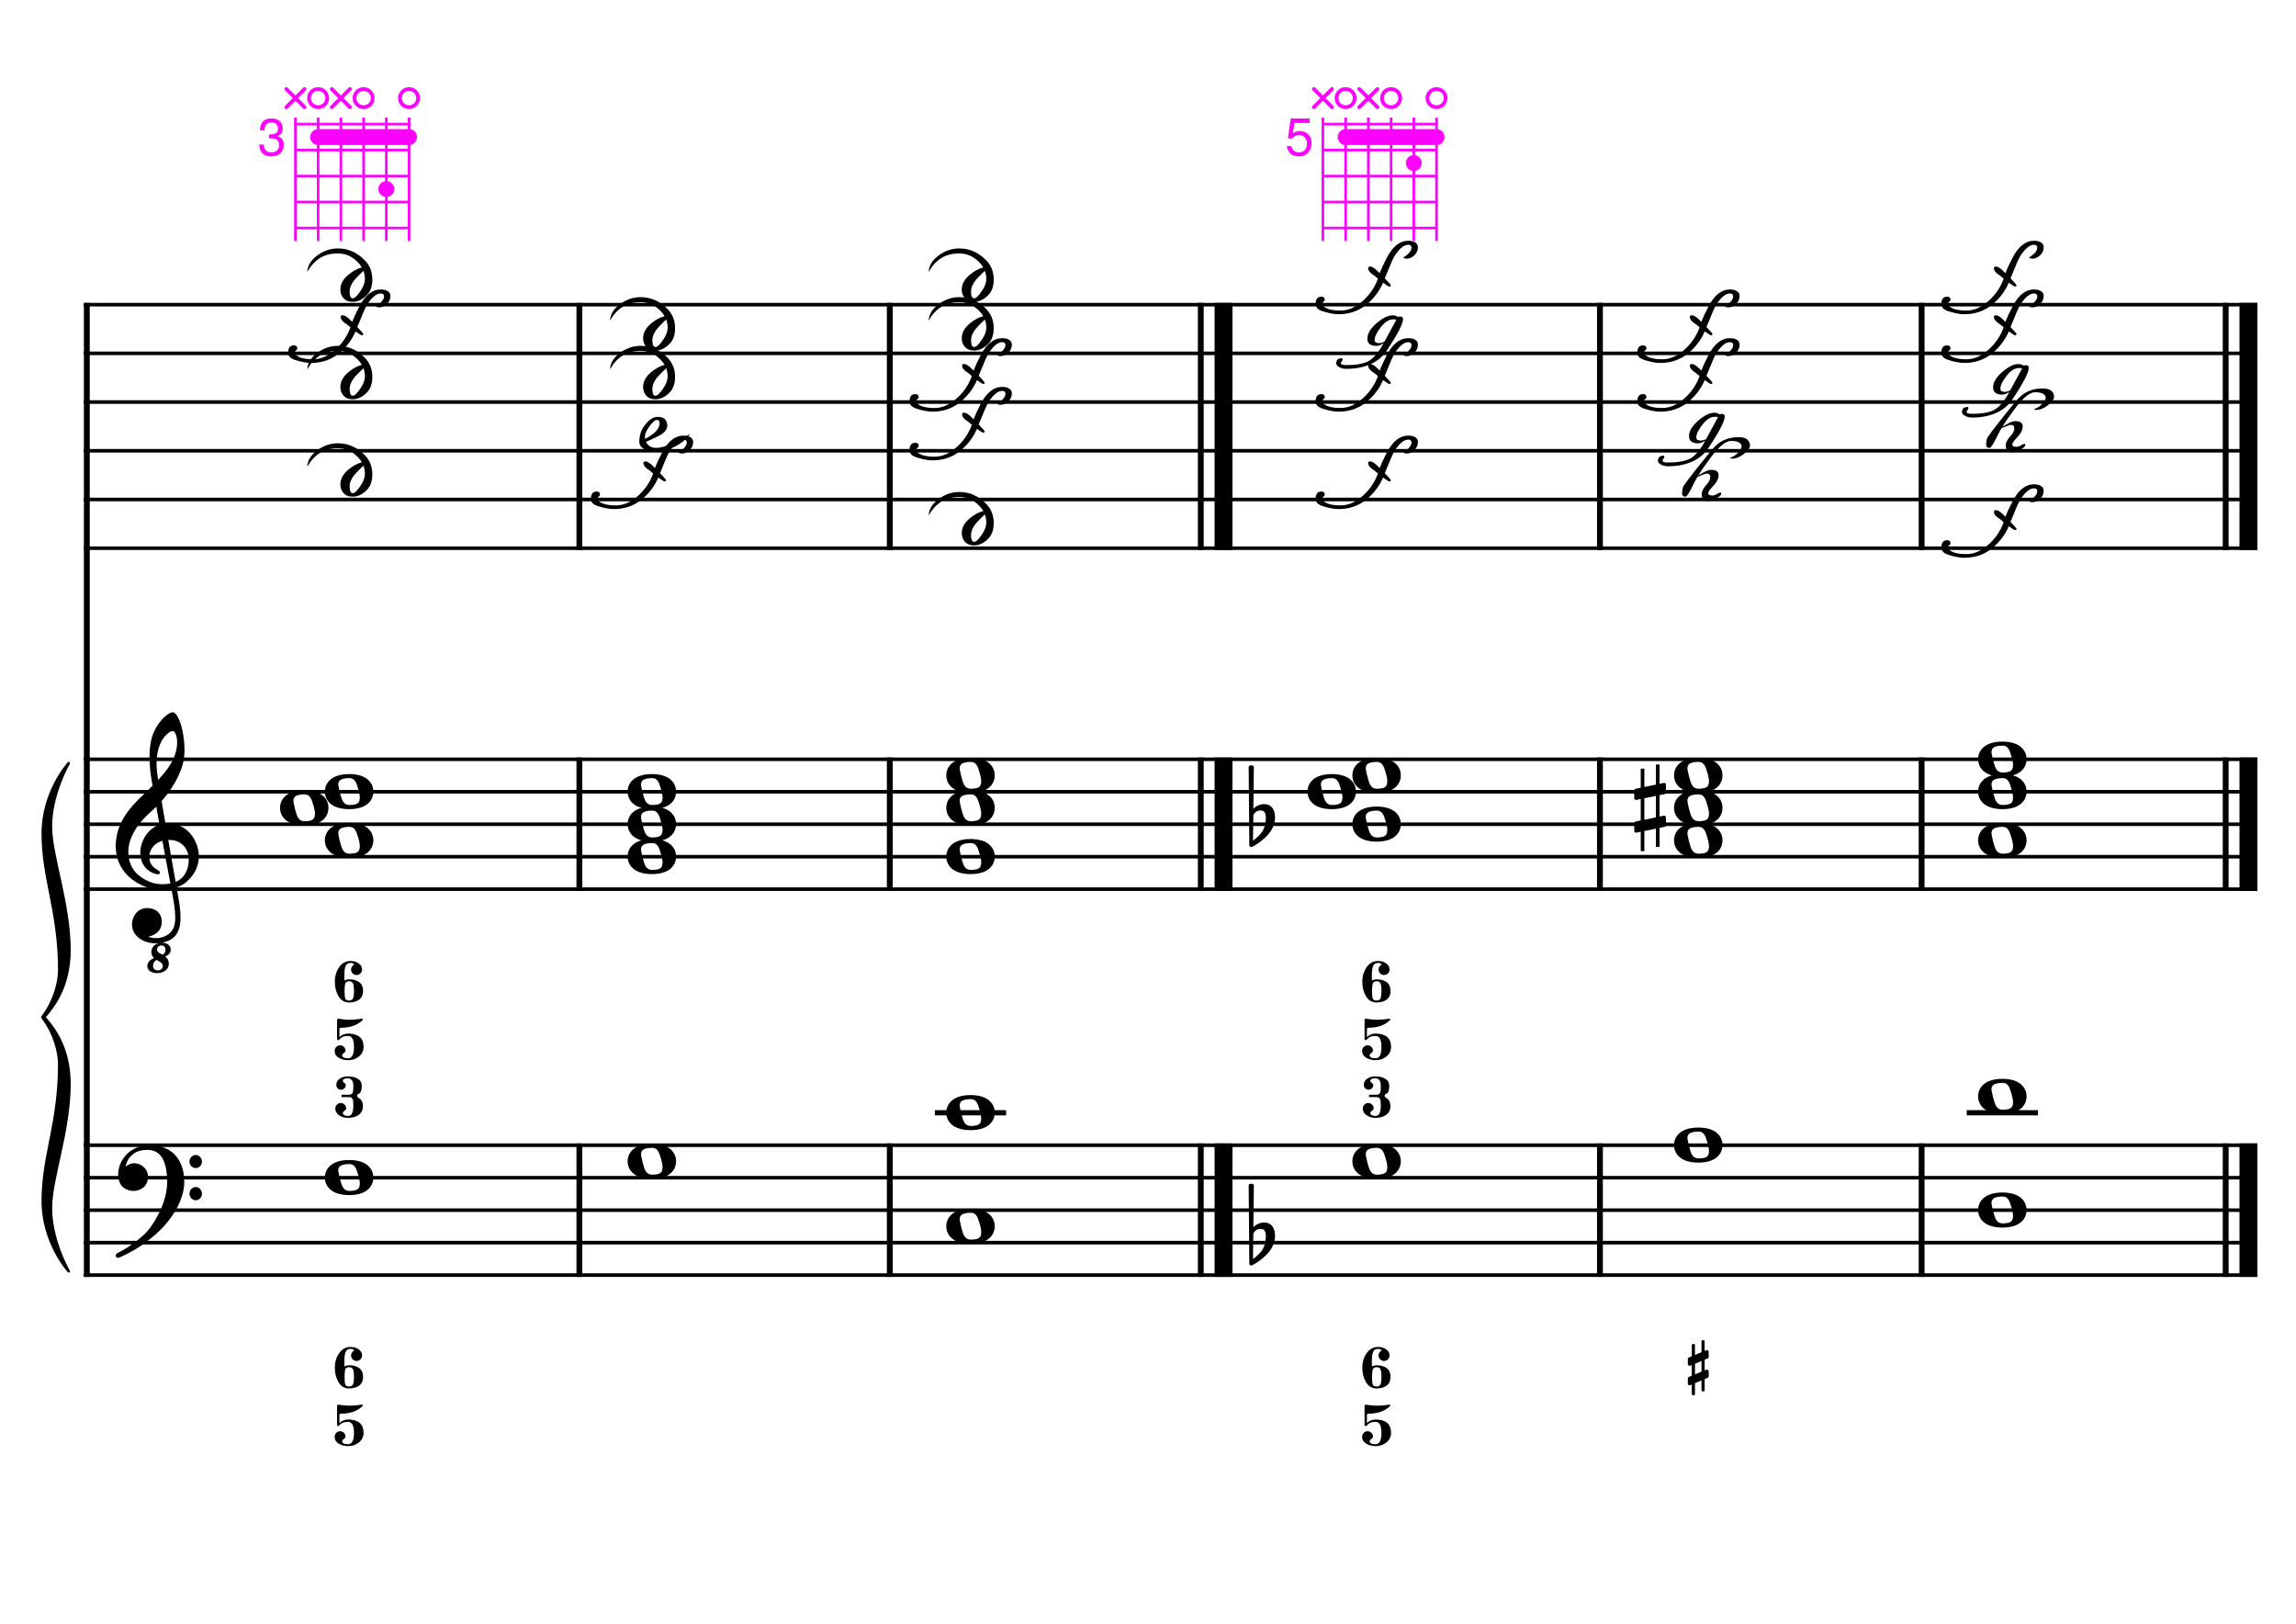 <?xml version="1.0" encoding="UTF-8" standalone="no"?>
<svg width="4209.44px" height="2976.38px" viewBox="0 0 4209.44 2976.38"
 xmlns="http://www.w3.org/2000/svg" xmlns:xlink="http://www.w3.org/1999/xlink" version="1.2" baseProfile="tiny">
<title>Accords (48)</title>
<desc>Generated by MuseScore 3.6.2</desc>
<polyline class="StaffLines" fill="none" stroke="#000000" stroke-width="6.55" stroke-linejoin="bevel" points="153.819,558.425 4138.58,558.425"/>
<polyline class="StaffLines" fill="none" stroke="#000000" stroke-width="6.55" stroke-linejoin="bevel" points="153.819,647.717 4138.58,647.717"/>
<polyline class="StaffLines" fill="none" stroke="#000000" stroke-width="6.55" stroke-linejoin="bevel" points="153.819,737.008 4138.58,737.008"/>
<polyline class="StaffLines" fill="none" stroke="#000000" stroke-width="6.55" stroke-linejoin="bevel" points="153.819,826.299 4138.58,826.299"/>
<polyline class="StaffLines" fill="none" stroke="#000000" stroke-width="6.55" stroke-linejoin="bevel" points="153.819,915.591 4138.58,915.591"/>
<polyline class="StaffLines" fill="none" stroke="#000000" stroke-width="6.55" stroke-linejoin="bevel" points="153.819,1004.88 4138.58,1004.88"/>
<polyline class="StaffLines" fill="none" stroke="#000000" stroke-width="6.55" stroke-linejoin="bevel" points="153.819,1391.81 4138.58,1391.81"/>
<polyline class="StaffLines" fill="none" stroke="#000000" stroke-width="6.55" stroke-linejoin="bevel" points="153.819,1451.34 4138.58,1451.34"/>
<polyline class="StaffLines" fill="none" stroke="#000000" stroke-width="6.55" stroke-linejoin="bevel" points="153.819,1510.87 4138.58,1510.87"/>
<polyline class="StaffLines" fill="none" stroke="#000000" stroke-width="6.55" stroke-linejoin="bevel" points="153.819,1570.39 4138.58,1570.39"/>
<polyline class="StaffLines" fill="none" stroke="#000000" stroke-width="6.55" stroke-linejoin="bevel" points="153.819,1629.92 4138.58,1629.92"/>
<polyline class="StaffLines" fill="none" stroke="#000000" stroke-width="6.55" stroke-linejoin="bevel" points="153.819,2099.26 4138.58,2099.26"/>
<polyline class="StaffLines" fill="none" stroke="#000000" stroke-width="6.55" stroke-linejoin="bevel" points="153.819,2158.79 4138.58,2158.79"/>
<polyline class="StaffLines" fill="none" stroke="#000000" stroke-width="6.55" stroke-linejoin="bevel" points="153.819,2218.32 4138.58,2218.32"/>
<polyline class="StaffLines" fill="none" stroke="#000000" stroke-width="6.55" stroke-linejoin="bevel" points="153.819,2277.85 4138.58,2277.85"/>
<polyline class="StaffLines" fill="none" stroke="#000000" stroke-width="6.55" stroke-linejoin="bevel" points="153.819,2337.37 4138.58,2337.37"/>
<polyline class="BarLine" fill="none" stroke="#000000" stroke-width="10.71" stroke-linejoin="bevel" points="159.176,2095.99 159.176,2340.65"/>
<polyline class="BarLine" fill="none" stroke="#000000" stroke-width="10.71" stroke-linejoin="bevel" points="1062.22,2095.99 1062.22,2340.65"/>
<polyline class="BarLine" fill="none" stroke="#000000" stroke-width="10.71" stroke-linejoin="bevel" points="1631.33,2095.99 1631.33,2340.65"/>
<polyline class="BarLine" fill="none" stroke="#000000" stroke-width="10.71" stroke-linejoin="bevel" points="2201.49,2095.99 2201.49,2340.65"/>
<polyline class="BarLine" fill="none" stroke="#000000" stroke-width="32.74" stroke-linejoin="bevel" points="2243.16,2095.99 2243.16,2340.65"/>
<polyline class="BarLine" fill="none" stroke="#000000" stroke-width="10.71" stroke-linejoin="bevel" points="2933.31,2095.99 2933.31,2340.65"/>
<polyline class="BarLine" fill="none" stroke="#000000" stroke-width="10.71" stroke-linejoin="bevel" points="3523.06,2095.99 3523.06,2340.65"/>
<polyline class="BarLine" fill="none" stroke="#000000" stroke-width="10.71" stroke-linejoin="bevel" points="4080.54,2095.99 4080.54,2340.65"/>
<polyline class="BarLine" fill="none" stroke="#000000" stroke-width="32.74" stroke-linejoin="bevel" points="4122.21,2095.99 4122.21,2340.65"/>
<polyline class="BarLine" fill="none" stroke="#000000" stroke-width="10.71" stroke-linejoin="bevel" points="159.176,1388.54 159.176,2099.26"/>
<polyline class="BarLine" fill="none" stroke="#000000" stroke-width="10.71" stroke-linejoin="bevel" points="1062.22,1388.54 1062.22,1633.2"/>
<polyline class="BarLine" fill="none" stroke="#000000" stroke-width="10.71" stroke-linejoin="bevel" points="1631.33,1388.54 1631.33,1633.2"/>
<polyline class="BarLine" fill="none" stroke="#000000" stroke-width="10.71" stroke-linejoin="bevel" points="2201.49,1388.54 2201.49,1633.2"/>
<polyline class="BarLine" fill="none" stroke="#000000" stroke-width="32.74" stroke-linejoin="bevel" points="2243.16,1388.54 2243.16,1633.2"/>
<polyline class="BarLine" fill="none" stroke="#000000" stroke-width="10.71" stroke-linejoin="bevel" points="2933.31,1388.54 2933.31,1633.2"/>
<polyline class="BarLine" fill="none" stroke="#000000" stroke-width="10.71" stroke-linejoin="bevel" points="3523.06,1388.54 3523.06,1633.2"/>
<polyline class="BarLine" fill="none" stroke="#000000" stroke-width="10.71" stroke-linejoin="bevel" points="4080.54,1388.54 4080.54,1633.2"/>
<polyline class="BarLine" fill="none" stroke="#000000" stroke-width="32.74" stroke-linejoin="bevel" points="4122.21,1388.54 4122.21,1633.2"/>
<polyline class="BarLine" fill="none" stroke="#000000" stroke-width="10.71" stroke-linejoin="bevel" points="159.176,555.151 159.176,1391.81"/>
<polyline class="BarLine" fill="none" stroke="#000000" stroke-width="10.71" stroke-linejoin="bevel" points="1062.22,555.151 1062.22,1008.16"/>
<polyline class="BarLine" fill="none" stroke="#000000" stroke-width="10.71" stroke-linejoin="bevel" points="1631.33,555.151 1631.33,1008.16"/>
<polyline class="BarLine" fill="none" stroke="#000000" stroke-width="10.71" stroke-linejoin="bevel" points="2201.49,555.151 2201.49,1008.16"/>
<polyline class="BarLine" fill="none" stroke="#000000" stroke-width="32.74" stroke-linejoin="bevel" points="2243.16,555.151 2243.16,1008.16"/>
<polyline class="BarLine" fill="none" stroke="#000000" stroke-width="10.71" stroke-linejoin="bevel" points="2933.31,555.151 2933.31,1008.16"/>
<polyline class="BarLine" fill="none" stroke="#000000" stroke-width="10.71" stroke-linejoin="bevel" points="3523.06,555.151 3523.06,1008.16"/>
<polyline class="BarLine" fill="none" stroke="#000000" stroke-width="10.71" stroke-linejoin="bevel" points="4080.54,555.151 4080.54,1008.16"/>
<polyline class="BarLine" fill="none" stroke="#000000" stroke-width="32.74" stroke-linejoin="bevel" points="4122.21,555.151 4122.21,1008.16"/>
<path class="Accidental" transform="matrix(2.381,0,0,2.381,2996.18,1481.1)" d="M23.3,-10.6 C23.9,-10.7 24.4,-11.4 24.4,-12 L24.4,-17.9 C24.4,-18.7 23.8,-19.3 23,-19.3 L22.8,-19.3 L19.5,-18.6 L19.5,-33.5 L16.7,-33.5 L16.7,-18 L7.8,-16.2 L7.8,-30.3 L5,-30.3 L5,-15.6 L1.1,-14.8 C0.5,-14.7 0,-14 0,-13.4 L0,-13.2 L0,-7.4 L0,-7.6 C0,-6.8 0.6,-6.2 1.4,-6.2 L1.7,-6.2 L5,-6.9 L5,9.6 L1.1,10.4 C0.5,10.5 0,11.2 0,11.8 L0,17.6 C0,18.4 0.6,19 1.4,19 L1.7,19 L5,18.3 L5,33.2 L7.8,33.2 L7.8,17.7 L16.7,15.9 L16.7,30 L19.5,30 L19.5,15.3 L23.3,14.6 C23.9,14.5 24.4,13.8 24.4,13.2 L24.4,7.3 C24.4,6.5 23.8,5.9 23,5.9 L22.8,5.9 L19.5,6.6 L19.5,-9.9 L23.3,-10.6 M7.8,9.1 L7.8,-7.5 L16.7,-9.3 L16.7,7.2 L7.8,9.1 "/>
<polyline class="LedgerLine" fill="none" stroke="#000000" stroke-width="9.52" stroke-linejoin="bevel" points="1714.08,2039.74 1844.55,2039.74"/>
<polyline class="LedgerLine" fill="none" stroke="#000000" stroke-width="9.52" stroke-linejoin="bevel" points="3605.8,2039.74 3736.28,2039.74"/>
<path class="Note" transform="matrix(2.381,0,0,2.381,595.643,2158.79)" d="M18.7,-13.6 C4.9,-13.6 0,-6.6 0,-0.1 C0,6.4 4.9,13.4 18.7,13.4 C32.5,13.4 37.3,6.4 37.3,-0.1 C37.3,-6.6 32.5,-13.6 18.7,-13.6 M10.4,-4.5 C10.3,-4.9 10.3,-5.3 10.3,-5.7 C10.3,-6.5 10.5,-7.3 10.9,-8 C11.6,-9 12.8,-9.7 14.3,-10 C15.6,-10.3 16.3,-10.5 18.9,-10.5 L19,-10.5 C23,-10.5 24.3,-6.8 25.4,-3 L25.7,-2 C26.5,0.6 26.9,2.8 26.9,4.5 C26.9,5.7 26.7,6.8 26.3,7.6 C25.7,8.7 24.7,9.4 23,9.8 C22.1,10 20.6,10.1 20.6,10.1 C20.1,10.1 19.7,10.2 19.3,10.2 C16.1,10.2 14.1,9 12.7,4.7 C11.5,1 11.3,-0.1 10.4,-4.5"/>
<path class="Note" transform="matrix(2.381,0,0,2.381,1150.69,2129.03)" d="M18.7,-13.6 C4.9,-13.6 0,-6.6 0,-0.1 C0,6.4 4.9,13.4 18.7,13.4 C32.5,13.4 37.3,6.4 37.3,-0.1 C37.3,-6.6 32.5,-13.6 18.7,-13.6 M10.4,-4.5 C10.3,-4.9 10.3,-5.3 10.3,-5.7 C10.3,-6.5 10.5,-7.3 10.9,-8 C11.6,-9 12.8,-9.7 14.3,-10 C15.6,-10.3 16.3,-10.5 18.9,-10.5 L19,-10.5 C23,-10.5 24.3,-6.8 25.4,-3 L25.7,-2 C26.5,0.6 26.9,2.8 26.9,4.5 C26.9,5.7 26.7,6.8 26.3,7.6 C25.7,8.7 24.7,9.4 23,9.8 C22.1,10 20.6,10.1 20.6,10.1 C20.1,10.1 19.7,10.2 19.3,10.2 C16.1,10.2 14.1,9 12.7,4.7 C11.5,1 11.3,-0.1 10.4,-4.5"/>
<path class="Note" transform="matrix(2.381,0,0,2.381,1734.91,2248.08)" d="M18.7,-13.6 C4.9,-13.6 0,-6.6 0,-0.1 C0,6.4 4.9,13.4 18.7,13.4 C32.5,13.4 37.3,6.4 37.3,-0.1 C37.3,-6.6 32.5,-13.6 18.7,-13.6 M10.4,-4.5 C10.3,-4.9 10.3,-5.3 10.3,-5.7 C10.3,-6.5 10.5,-7.3 10.9,-8 C11.6,-9 12.8,-9.7 14.3,-10 C15.6,-10.3 16.3,-10.5 18.9,-10.5 L19,-10.5 C23,-10.5 24.3,-6.8 25.4,-3 L25.7,-2 C26.5,0.6 26.9,2.8 26.9,4.5 C26.9,5.7 26.7,6.8 26.3,7.6 C25.7,8.7 24.7,9.4 23,9.8 C22.1,10 20.6,10.1 20.6,10.1 C20.1,10.1 19.7,10.2 19.3,10.2 C16.1,10.2 14.1,9 12.7,4.7 C11.5,1 11.3,-0.1 10.4,-4.5"/>
<path class="Note" transform="matrix(2.381,0,0,2.381,1734.91,2039.74)" d="M18.7,-13.6 C4.9,-13.6 0,-6.6 0,-0.1 C0,6.4 4.9,13.4 18.7,13.4 C32.5,13.4 37.3,6.4 37.3,-0.1 C37.3,-6.6 32.5,-13.6 18.7,-13.6 M10.4,-4.5 C10.3,-4.9 10.3,-5.3 10.3,-5.7 C10.3,-6.5 10.5,-7.3 10.9,-8 C11.6,-9 12.8,-9.7 14.3,-10 C15.6,-10.3 16.3,-10.5 18.9,-10.5 L19,-10.5 C23,-10.5 24.3,-6.8 25.4,-3 L25.7,-2 C26.5,0.6 26.9,2.8 26.9,4.5 C26.9,5.7 26.7,6.8 26.3,7.6 C25.7,8.7 24.7,9.4 23,9.8 C22.1,10 20.6,10.1 20.6,10.1 C20.1,10.1 19.7,10.2 19.3,10.2 C16.1,10.2 14.1,9 12.7,4.7 C11.5,1 11.3,-0.1 10.4,-4.5"/>
<path class="Note" transform="matrix(2.381,0,0,2.381,2479.41,2129.03)" d="M18.7,-13.6 C4.9,-13.6 0,-6.6 0,-0.1 C0,6.4 4.9,13.4 18.7,13.4 C32.5,13.4 37.3,6.4 37.3,-0.1 C37.3,-6.6 32.5,-13.6 18.7,-13.6 M10.4,-4.5 C10.3,-4.9 10.3,-5.3 10.3,-5.7 C10.3,-6.5 10.5,-7.3 10.9,-8 C11.6,-9 12.8,-9.7 14.3,-10 C15.6,-10.3 16.3,-10.5 18.9,-10.5 L19,-10.5 C23,-10.5 24.3,-6.8 25.4,-3 L25.7,-2 C26.5,0.6 26.9,2.8 26.9,4.5 C26.9,5.7 26.7,6.8 26.3,7.6 C25.7,8.7 24.7,9.4 23,9.8 C22.1,10 20.6,10.1 20.6,10.1 C20.1,10.1 19.7,10.2 19.3,10.2 C16.1,10.2 14.1,9 12.7,4.7 C11.5,1 11.3,-0.1 10.4,-4.5"/>
<path class="Note" transform="matrix(2.381,0,0,2.381,3069.16,2099.26)" d="M18.7,-13.6 C4.9,-13.6 0,-6.6 0,-0.1 C0,6.4 4.9,13.4 18.7,13.4 C32.5,13.4 37.3,6.4 37.3,-0.1 C37.3,-6.6 32.5,-13.6 18.7,-13.6 M10.4,-4.5 C10.3,-4.9 10.3,-5.3 10.3,-5.7 C10.3,-6.5 10.5,-7.3 10.9,-8 C11.6,-9 12.8,-9.7 14.3,-10 C15.6,-10.3 16.3,-10.5 18.9,-10.5 L19,-10.5 C23,-10.5 24.3,-6.8 25.4,-3 L25.7,-2 C26.5,0.6 26.9,2.8 26.9,4.5 C26.9,5.7 26.7,6.8 26.3,7.6 C25.7,8.7 24.7,9.4 23,9.8 C22.1,10 20.6,10.1 20.6,10.1 C20.1,10.1 19.7,10.2 19.3,10.2 C16.1,10.2 14.1,9 12.7,4.7 C11.5,1 11.3,-0.1 10.4,-4.5"/>
<path class="Note" transform="matrix(2.381,0,0,2.381,3626.64,2218.32)" d="M18.7,-13.6 C4.9,-13.6 0,-6.6 0,-0.1 C0,6.4 4.9,13.4 18.7,13.4 C32.5,13.4 37.3,6.4 37.3,-0.1 C37.3,-6.6 32.5,-13.6 18.7,-13.6 M10.4,-4.5 C10.3,-4.9 10.3,-5.3 10.3,-5.7 C10.3,-6.5 10.5,-7.3 10.9,-8 C11.6,-9 12.8,-9.7 14.3,-10 C15.6,-10.3 16.3,-10.5 18.9,-10.5 L19,-10.5 C23,-10.5 24.3,-6.8 25.4,-3 L25.7,-2 C26.5,0.6 26.9,2.8 26.9,4.5 C26.9,5.7 26.7,6.8 26.3,7.6 C25.7,8.7 24.7,9.4 23,9.8 C22.1,10 20.6,10.1 20.6,10.1 C20.1,10.1 19.7,10.2 19.3,10.2 C16.1,10.2 14.1,9 12.7,4.7 C11.5,1 11.3,-0.1 10.4,-4.5"/>
<path class="Note" transform="matrix(2.381,0,0,2.381,3626.64,2009.97)" d="M18.7,-13.6 C4.9,-13.6 0,-6.6 0,-0.1 C0,6.4 4.9,13.4 18.7,13.4 C32.5,13.4 37.3,6.4 37.3,-0.1 C37.3,-6.6 32.5,-13.6 18.7,-13.6 M10.4,-4.5 C10.3,-4.9 10.3,-5.3 10.3,-5.7 C10.3,-6.5 10.5,-7.3 10.9,-8 C11.6,-9 12.8,-9.7 14.3,-10 C15.6,-10.3 16.3,-10.5 18.9,-10.5 L19,-10.5 C23,-10.5 24.3,-6.8 25.4,-3 L25.7,-2 C26.5,0.6 26.9,2.8 26.9,4.5 C26.9,5.7 26.7,6.8 26.3,7.6 C25.7,8.7 24.7,9.4 23,9.8 C22.1,10 20.6,10.1 20.6,10.1 C20.1,10.1 19.7,10.2 19.3,10.2 C16.1,10.2 14.1,9 12.7,4.7 C11.5,1 11.3,-0.1 10.4,-4.5"/>
<path class="Note" transform="matrix(2.381,0,0,2.381,595.643,1540.63)" d="M18.7,-13.6 C4.9,-13.6 0,-6.6 0,-0.1 C0,6.4 4.9,13.4 18.7,13.4 C32.5,13.4 37.3,6.4 37.3,-0.1 C37.3,-6.6 32.5,-13.6 18.7,-13.6 M10.4,-4.5 C10.3,-4.9 10.3,-5.3 10.3,-5.7 C10.3,-6.5 10.5,-7.3 10.9,-8 C11.6,-9 12.8,-9.7 14.3,-10 C15.6,-10.3 16.3,-10.5 18.9,-10.5 L19,-10.5 C23,-10.5 24.3,-6.8 25.4,-3 L25.7,-2 C26.5,0.6 26.9,2.8 26.9,4.5 C26.9,5.7 26.7,6.8 26.3,7.6 C25.7,8.7 24.7,9.4 23,9.8 C22.1,10 20.6,10.1 20.6,10.1 C20.1,10.1 19.7,10.2 19.3,10.2 C16.1,10.2 14.1,9 12.7,4.7 C11.5,1 11.3,-0.1 10.4,-4.5"/>
<path class="Note" transform="matrix(2.381,0,0,2.381,513.384,1481.1)" d="M18.7,-13.6 C4.9,-13.6 0,-6.6 0,-0.1 C0,6.4 4.9,13.4 18.7,13.4 C32.5,13.4 37.3,6.4 37.3,-0.1 C37.3,-6.6 32.5,-13.6 18.7,-13.6 M10.4,-4.5 C10.3,-4.9 10.3,-5.3 10.3,-5.7 C10.3,-6.5 10.5,-7.3 10.9,-8 C11.6,-9 12.8,-9.7 14.3,-10 C15.6,-10.3 16.3,-10.5 18.9,-10.5 L19,-10.5 C23,-10.5 24.3,-6.8 25.4,-3 L25.7,-2 C26.5,0.6 26.9,2.8 26.9,4.5 C26.9,5.7 26.7,6.8 26.3,7.6 C25.7,8.7 24.7,9.4 23,9.8 C22.1,10 20.6,10.1 20.6,10.1 C20.1,10.1 19.7,10.2 19.3,10.2 C16.1,10.2 14.1,9 12.7,4.7 C11.5,1 11.3,-0.1 10.4,-4.5"/>
<path class="Note" transform="matrix(2.381,0,0,2.381,595.643,1451.34)" d="M18.7,-13.6 C4.9,-13.6 0,-6.6 0,-0.1 C0,6.4 4.9,13.4 18.7,13.4 C32.5,13.4 37.3,6.4 37.3,-0.1 C37.3,-6.6 32.5,-13.6 18.7,-13.6 M10.4,-4.5 C10.3,-4.9 10.3,-5.3 10.3,-5.7 C10.3,-6.5 10.5,-7.3 10.9,-8 C11.6,-9 12.8,-9.7 14.3,-10 C15.6,-10.3 16.3,-10.5 18.9,-10.5 L19,-10.5 C23,-10.5 24.3,-6.8 25.4,-3 L25.7,-2 C26.5,0.6 26.9,2.8 26.9,4.5 C26.9,5.7 26.7,6.8 26.3,7.6 C25.7,8.7 24.7,9.4 23,9.8 C22.1,10 20.6,10.1 20.6,10.1 C20.1,10.1 19.7,10.2 19.3,10.2 C16.1,10.2 14.1,9 12.7,4.7 C11.5,1 11.3,-0.1 10.4,-4.5"/>
<path class="Note" transform="matrix(2.381,0,0,2.381,1150.69,1570.39)" d="M18.7,-13.6 C4.9,-13.6 0,-6.6 0,-0.1 C0,6.4 4.9,13.4 18.7,13.4 C32.5,13.4 37.3,6.4 37.3,-0.1 C37.3,-6.6 32.5,-13.6 18.7,-13.6 M10.4,-4.5 C10.3,-4.9 10.3,-5.3 10.3,-5.7 C10.3,-6.5 10.5,-7.3 10.9,-8 C11.6,-9 12.8,-9.7 14.3,-10 C15.6,-10.3 16.3,-10.5 18.9,-10.5 L19,-10.5 C23,-10.5 24.3,-6.8 25.4,-3 L25.7,-2 C26.5,0.6 26.9,2.8 26.9,4.5 C26.9,5.7 26.7,6.8 26.3,7.6 C25.7,8.7 24.7,9.4 23,9.8 C22.1,10 20.6,10.1 20.6,10.1 C20.1,10.1 19.7,10.2 19.3,10.2 C16.1,10.2 14.1,9 12.7,4.7 C11.5,1 11.3,-0.1 10.4,-4.5"/>
<path class="Note" transform="matrix(2.381,0,0,2.381,1150.69,1510.87)" d="M18.7,-13.6 C4.9,-13.6 0,-6.6 0,-0.1 C0,6.4 4.9,13.4 18.7,13.4 C32.5,13.4 37.3,6.4 37.3,-0.1 C37.3,-6.6 32.5,-13.6 18.7,-13.6 M10.4,-4.5 C10.3,-4.9 10.3,-5.3 10.3,-5.7 C10.3,-6.5 10.5,-7.3 10.9,-8 C11.6,-9 12.8,-9.7 14.3,-10 C15.6,-10.3 16.3,-10.5 18.9,-10.5 L19,-10.5 C23,-10.5 24.3,-6.8 25.4,-3 L25.7,-2 C26.5,0.6 26.9,2.8 26.9,4.5 C26.9,5.7 26.7,6.8 26.3,7.6 C25.7,8.7 24.7,9.4 23,9.8 C22.1,10 20.6,10.1 20.6,10.1 C20.1,10.1 19.7,10.2 19.3,10.2 C16.1,10.2 14.1,9 12.7,4.7 C11.5,1 11.3,-0.1 10.4,-4.5"/>
<path class="Note" transform="matrix(2.381,0,0,2.381,1150.69,1451.34)" d="M18.7,-13.6 C4.9,-13.6 0,-6.6 0,-0.1 C0,6.4 4.9,13.4 18.7,13.4 C32.5,13.4 37.3,6.4 37.3,-0.1 C37.3,-6.6 32.5,-13.6 18.7,-13.6 M10.4,-4.5 C10.3,-4.9 10.3,-5.3 10.3,-5.7 C10.3,-6.5 10.5,-7.3 10.9,-8 C11.6,-9 12.8,-9.7 14.3,-10 C15.6,-10.3 16.3,-10.5 18.9,-10.5 L19,-10.5 C23,-10.5 24.3,-6.8 25.4,-3 L25.7,-2 C26.5,0.6 26.9,2.8 26.9,4.5 C26.9,5.7 26.7,6.8 26.3,7.6 C25.7,8.7 24.7,9.4 23,9.8 C22.1,10 20.6,10.1 20.6,10.1 C20.1,10.1 19.7,10.2 19.3,10.2 C16.1,10.2 14.1,9 12.7,4.7 C11.5,1 11.3,-0.1 10.4,-4.5"/>
<path class="Note" transform="matrix(2.381,0,0,2.381,1734.91,1570.39)" d="M18.7,-13.6 C4.9,-13.6 0,-6.6 0,-0.1 C0,6.4 4.9,13.4 18.7,13.4 C32.5,13.4 37.3,6.4 37.3,-0.1 C37.3,-6.6 32.5,-13.6 18.7,-13.6 M10.4,-4.5 C10.3,-4.9 10.3,-5.3 10.3,-5.7 C10.3,-6.5 10.5,-7.3 10.9,-8 C11.6,-9 12.8,-9.7 14.3,-10 C15.6,-10.3 16.3,-10.5 18.9,-10.5 L19,-10.5 C23,-10.5 24.3,-6.8 25.4,-3 L25.7,-2 C26.5,0.6 26.9,2.8 26.9,4.5 C26.9,5.7 26.7,6.8 26.3,7.6 C25.7,8.7 24.7,9.4 23,9.8 C22.1,10 20.6,10.1 20.6,10.1 C20.1,10.1 19.7,10.2 19.3,10.2 C16.1,10.2 14.1,9 12.7,4.7 C11.5,1 11.3,-0.1 10.4,-4.5"/>
<path class="Note" transform="matrix(2.381,0,0,2.381,1734.91,1481.1)" d="M18.7,-13.6 C4.9,-13.6 0,-6.6 0,-0.1 C0,6.4 4.9,13.4 18.7,13.4 C32.5,13.4 37.3,6.4 37.3,-0.1 C37.3,-6.6 32.5,-13.6 18.7,-13.6 M10.4,-4.5 C10.3,-4.9 10.3,-5.3 10.3,-5.7 C10.3,-6.5 10.5,-7.3 10.9,-8 C11.6,-9 12.8,-9.7 14.3,-10 C15.6,-10.3 16.3,-10.5 18.9,-10.5 L19,-10.5 C23,-10.5 24.3,-6.8 25.4,-3 L25.7,-2 C26.5,0.6 26.9,2.8 26.9,4.5 C26.9,5.7 26.7,6.8 26.3,7.6 C25.7,8.7 24.7,9.4 23,9.8 C22.1,10 20.6,10.1 20.6,10.1 C20.1,10.1 19.7,10.2 19.3,10.2 C16.1,10.2 14.1,9 12.7,4.7 C11.5,1 11.3,-0.1 10.4,-4.5"/>
<path class="Note" transform="matrix(2.381,0,0,2.381,1734.91,1421.57)" d="M18.7,-13.6 C4.9,-13.6 0,-6.6 0,-0.1 C0,6.4 4.9,13.4 18.7,13.4 C32.5,13.4 37.3,6.4 37.3,-0.1 C37.3,-6.6 32.5,-13.6 18.7,-13.6 M10.4,-4.5 C10.3,-4.9 10.3,-5.3 10.3,-5.7 C10.3,-6.5 10.5,-7.3 10.9,-8 C11.6,-9 12.8,-9.7 14.3,-10 C15.6,-10.3 16.3,-10.5 18.9,-10.5 L19,-10.5 C23,-10.5 24.3,-6.8 25.4,-3 L25.7,-2 C26.5,0.6 26.9,2.8 26.9,4.5 C26.9,5.7 26.7,6.8 26.3,7.6 C25.7,8.7 24.7,9.4 23,9.8 C22.1,10 20.6,10.1 20.6,10.1 C20.1,10.1 19.7,10.2 19.3,10.2 C16.1,10.2 14.1,9 12.7,4.7 C11.5,1 11.3,-0.1 10.4,-4.5"/>
<path class="Note" transform="matrix(2.381,0,0,2.381,2479.41,1510.87)" d="M18.7,-13.6 C4.9,-13.6 0,-6.6 0,-0.1 C0,6.4 4.9,13.4 18.7,13.4 C32.5,13.4 37.3,6.4 37.3,-0.1 C37.3,-6.6 32.5,-13.6 18.7,-13.6 M10.4,-4.5 C10.3,-4.9 10.3,-5.3 10.3,-5.7 C10.3,-6.5 10.5,-7.3 10.9,-8 C11.6,-9 12.8,-9.7 14.3,-10 C15.6,-10.3 16.3,-10.5 18.9,-10.5 L19,-10.5 C23,-10.5 24.3,-6.8 25.4,-3 L25.7,-2 C26.5,0.6 26.9,2.8 26.9,4.5 C26.9,5.7 26.7,6.8 26.3,7.6 C25.7,8.7 24.7,9.4 23,9.8 C22.1,10 20.6,10.1 20.6,10.1 C20.1,10.1 19.7,10.2 19.3,10.2 C16.1,10.2 14.1,9 12.7,4.7 C11.5,1 11.3,-0.1 10.4,-4.5"/>
<path class="Note" transform="matrix(2.381,0,0,2.381,2397.15,1451.34)" d="M18.7,-13.6 C4.9,-13.6 0,-6.6 0,-0.1 C0,6.4 4.9,13.4 18.7,13.4 C32.5,13.4 37.3,6.4 37.3,-0.1 C37.3,-6.6 32.5,-13.6 18.7,-13.6 M10.4,-4.5 C10.3,-4.9 10.3,-5.3 10.3,-5.7 C10.3,-6.5 10.5,-7.3 10.9,-8 C11.6,-9 12.8,-9.7 14.3,-10 C15.6,-10.3 16.3,-10.5 18.9,-10.5 L19,-10.5 C23,-10.5 24.3,-6.8 25.4,-3 L25.7,-2 C26.5,0.6 26.9,2.8 26.9,4.5 C26.9,5.7 26.7,6.8 26.3,7.6 C25.7,8.7 24.7,9.4 23,9.8 C22.1,10 20.6,10.1 20.6,10.1 C20.1,10.1 19.7,10.2 19.3,10.2 C16.1,10.2 14.1,9 12.7,4.7 C11.5,1 11.3,-0.1 10.4,-4.5"/>
<path class="Note" transform="matrix(2.381,0,0,2.381,2479.41,1421.57)" d="M18.7,-13.6 C4.9,-13.6 0,-6.6 0,-0.1 C0,6.4 4.9,13.4 18.7,13.4 C32.5,13.4 37.3,6.4 37.3,-0.1 C37.3,-6.6 32.5,-13.6 18.7,-13.6 M10.4,-4.5 C10.3,-4.9 10.3,-5.3 10.3,-5.7 C10.3,-6.5 10.5,-7.3 10.9,-8 C11.6,-9 12.8,-9.7 14.3,-10 C15.6,-10.3 16.3,-10.5 18.9,-10.5 L19,-10.5 C23,-10.5 24.3,-6.8 25.4,-3 L25.7,-2 C26.5,0.6 26.9,2.8 26.9,4.5 C26.9,5.7 26.7,6.8 26.3,7.6 C25.7,8.7 24.7,9.4 23,9.8 C22.1,10 20.6,10.1 20.6,10.1 C20.1,10.1 19.7,10.2 19.3,10.2 C16.1,10.2 14.1,9 12.7,4.7 C11.5,1 11.3,-0.1 10.4,-4.5"/>
<path class="Note" transform="matrix(2.381,0,0,2.381,3069.16,1540.63)" d="M18.7,-13.6 C4.9,-13.6 0,-6.6 0,-0.1 C0,6.4 4.9,13.4 18.7,13.4 C32.5,13.4 37.3,6.4 37.3,-0.1 C37.3,-6.6 32.5,-13.6 18.7,-13.6 M10.4,-4.5 C10.3,-4.9 10.3,-5.3 10.3,-5.7 C10.3,-6.5 10.5,-7.3 10.9,-8 C11.6,-9 12.8,-9.7 14.3,-10 C15.6,-10.3 16.3,-10.5 18.9,-10.5 L19,-10.5 C23,-10.5 24.3,-6.8 25.4,-3 L25.7,-2 C26.5,0.6 26.9,2.8 26.9,4.5 C26.9,5.7 26.7,6.8 26.3,7.6 C25.7,8.7 24.7,9.4 23,9.8 C22.1,10 20.6,10.1 20.6,10.1 C20.1,10.1 19.7,10.2 19.3,10.2 C16.1,10.2 14.1,9 12.7,4.7 C11.5,1 11.3,-0.1 10.4,-4.5"/>
<path class="Note" transform="matrix(2.381,0,0,2.381,3069.16,1481.1)" d="M18.7,-13.6 C4.9,-13.6 0,-6.6 0,-0.1 C0,6.4 4.9,13.4 18.7,13.4 C32.5,13.4 37.3,6.4 37.3,-0.1 C37.3,-6.6 32.5,-13.6 18.7,-13.6 M10.4,-4.5 C10.3,-4.9 10.3,-5.3 10.3,-5.7 C10.3,-6.5 10.5,-7.3 10.9,-8 C11.6,-9 12.8,-9.7 14.3,-10 C15.6,-10.3 16.3,-10.5 18.9,-10.5 L19,-10.5 C23,-10.5 24.3,-6.8 25.4,-3 L25.7,-2 C26.5,0.6 26.9,2.8 26.9,4.5 C26.9,5.7 26.7,6.8 26.3,7.6 C25.7,8.7 24.7,9.4 23,9.8 C22.1,10 20.6,10.1 20.6,10.1 C20.1,10.1 19.7,10.2 19.3,10.2 C16.1,10.2 14.1,9 12.7,4.7 C11.5,1 11.3,-0.1 10.4,-4.5"/>
<path class="Note" transform="matrix(2.381,0,0,2.381,3069.16,1421.57)" d="M18.7,-13.6 C4.9,-13.6 0,-6.6 0,-0.1 C0,6.4 4.9,13.4 18.7,13.4 C32.5,13.4 37.3,6.4 37.3,-0.1 C37.3,-6.6 32.5,-13.6 18.7,-13.6 M10.4,-4.5 C10.3,-4.9 10.3,-5.3 10.3,-5.7 C10.3,-6.5 10.5,-7.3 10.9,-8 C11.6,-9 12.8,-9.7 14.3,-10 C15.6,-10.3 16.3,-10.5 18.9,-10.5 L19,-10.5 C23,-10.5 24.3,-6.8 25.4,-3 L25.7,-2 C26.5,0.6 26.9,2.8 26.9,4.5 C26.9,5.7 26.7,6.8 26.3,7.6 C25.7,8.7 24.7,9.4 23,9.8 C22.1,10 20.6,10.1 20.6,10.1 C20.1,10.1 19.7,10.2 19.3,10.2 C16.1,10.2 14.1,9 12.7,4.7 C11.5,1 11.3,-0.1 10.4,-4.5"/>
<path class="Note" transform="matrix(2.381,0,0,2.381,3626.64,1540.63)" d="M18.7,-13.6 C4.9,-13.6 0,-6.6 0,-0.1 C0,6.4 4.9,13.4 18.7,13.4 C32.5,13.4 37.3,6.4 37.3,-0.1 C37.3,-6.6 32.5,-13.6 18.7,-13.6 M10.4,-4.5 C10.3,-4.9 10.3,-5.3 10.3,-5.7 C10.3,-6.5 10.5,-7.3 10.9,-8 C11.6,-9 12.8,-9.7 14.3,-10 C15.6,-10.3 16.3,-10.5 18.9,-10.5 L19,-10.5 C23,-10.5 24.3,-6.8 25.4,-3 L25.7,-2 C26.5,0.6 26.9,2.8 26.9,4.5 C26.9,5.7 26.7,6.8 26.3,7.6 C25.7,8.7 24.7,9.4 23,9.8 C22.1,10 20.6,10.1 20.6,10.1 C20.1,10.1 19.7,10.2 19.3,10.2 C16.1,10.2 14.1,9 12.7,4.7 C11.5,1 11.3,-0.1 10.4,-4.5"/>
<path class="Note" transform="matrix(2.381,0,0,2.381,3626.64,1451.34)" d="M18.7,-13.6 C4.9,-13.6 0,-6.6 0,-0.1 C0,6.4 4.9,13.4 18.7,13.4 C32.5,13.4 37.3,6.4 37.3,-0.1 C37.3,-6.6 32.5,-13.6 18.7,-13.6 M10.4,-4.5 C10.3,-4.9 10.3,-5.3 10.3,-5.7 C10.3,-6.5 10.5,-7.3 10.9,-8 C11.6,-9 12.8,-9.7 14.3,-10 C15.6,-10.3 16.3,-10.5 18.9,-10.5 L19,-10.5 C23,-10.5 24.3,-6.8 25.4,-3 L25.7,-2 C26.5,0.6 26.9,2.8 26.9,4.5 C26.9,5.7 26.7,6.8 26.3,7.6 C25.7,8.7 24.7,9.4 23,9.8 C22.1,10 20.6,10.1 20.6,10.1 C20.1,10.1 19.7,10.2 19.3,10.2 C16.1,10.2 14.1,9 12.7,4.7 C11.5,1 11.3,-0.1 10.4,-4.5"/>
<path class="Note" transform="matrix(2.381,0,0,2.381,3626.64,1391.81)" d="M18.7,-13.6 C4.9,-13.6 0,-6.6 0,-0.1 C0,6.4 4.9,13.4 18.7,13.4 C32.5,13.4 37.3,6.4 37.3,-0.1 C37.3,-6.6 32.5,-13.6 18.7,-13.6 M10.4,-4.5 C10.3,-4.9 10.3,-5.3 10.3,-5.7 C10.3,-6.5 10.5,-7.3 10.9,-8 C11.6,-9 12.8,-9.7 14.3,-10 C15.6,-10.3 16.3,-10.5 18.9,-10.5 L19,-10.5 C23,-10.5 24.3,-6.8 25.4,-3 L25.7,-2 C26.5,0.6 26.9,2.8 26.9,4.5 C26.9,5.7 26.7,6.8 26.3,7.6 C25.7,8.7 24.7,9.4 23,9.8 C22.1,10 20.6,10.1 20.6,10.1 C20.1,10.1 19.7,10.2 19.3,10.2 C16.1,10.2 14.1,9 12.7,4.7 C11.5,1 11.3,-0.1 10.4,-4.5"/>
<path class="Note" d="M563.374,855.79 C563.684,844.091 570.153,833.71 582.781,824.645 C594.015,816.588 606.295,812.559 619.62,812.559 C638.291,812.559 654.755,819.881 669.01,834.523 C678.074,843.898 682.607,855.519 682.607,869.387 C682.607,881.86 679.275,891.428 672.612,898.091 C664.478,906.303 655.878,910.409 646.814,910.409 C640.616,910.409 635.812,909.014 632.403,906.225 C626.825,901.654 624.036,895.534 624.036,887.864 C624.036,877.947 628.995,868.883 638.911,860.671 C647.046,853.93 655.22,849.514 663.432,847.423 C661.262,843.704 658.512,840.218 655.181,836.964 C644.799,826.815 633.023,821.74 619.853,821.74 C606.14,821.74 594.79,824.723 585.803,830.688 C576.506,836.809 569.03,845.176 563.374,855.79 M666.337,853.582 C662.076,857.533 657.815,861.755 653.554,866.249 C645.187,875.081 641.003,883.448 641.003,891.35 C641.003,899.795 642.94,904.017 646.814,904.017 C650.3,904.017 655.181,899.253 661.456,889.723 C666.492,882.131 669.01,875.158 669.01,868.805 C669.01,863.382 668.119,858.308 666.337,853.582"/>
<path class="Note" d="M689.338,561.187 C693.676,558.243 696.814,555.803 698.751,553.866 C702.315,550.07 704.097,546.583 704.097,543.407 C704.097,539.766 702.082,537.945 698.054,537.945 C690.229,537.945 681.861,544.84 672.952,558.631 C670.24,562.814 664.275,576.45 655.056,599.537 C662.416,607.129 666.096,611.429 666.096,612.436 C666.096,613.831 665.205,614.528 663.423,614.528 C662.028,614.528 658.193,612.165 651.918,607.439 C645.1,623.321 634.757,636.879 620.889,648.113 C606.712,659.579 589.784,665.312 570.105,665.312 C562.59,665.312 553.177,663.569 541.866,660.083 C532.802,657.294 528.269,652.839 528.269,646.719 C528.269,637.654 531.756,633.122 538.728,633.122 C542.912,633.122 545.004,635.059 545.004,638.932 C545.004,640.172 544.035,641.489 542.098,642.884 C541.091,643.581 540.588,644.937 540.588,646.951 C540.588,649.353 543.261,651.832 548.606,654.388 C554.417,657.178 562.939,658.572 574.173,658.572 C588.66,658.572 602.644,652.297 616.125,639.746 C628.366,628.357 637.159,615.109 642.505,600.002 C640.413,598.297 638.166,596.438 635.764,594.424 C628.327,590.008 624.608,585.475 624.608,580.827 C624.608,578.89 625.887,577.922 628.443,577.922 C631.852,577.922 636.462,580.827 642.272,586.638 C643.512,587.877 644.674,589.039 645.759,590.124 C648.47,582.686 652.809,573.235 658.774,561.768 C669.543,541.005 682.636,530.624 698.054,530.624 C703.554,530.624 707.893,531.67 711.069,533.762 C714.246,535.853 715.834,538.72 715.834,542.361 C715.834,548.172 713.703,553.091 709.442,557.12 C705.026,561.304 700.417,563.395 695.613,563.395 C691.43,563.395 689.338,562.659 689.338,561.187"/>
<path class="Note" d="M563.374,498.624 C563.684,486.926 570.153,476.544 582.781,467.48 C594.015,459.423 606.295,455.394 619.62,455.394 C638.291,455.394 654.755,462.715 669.01,477.358 C678.074,486.732 682.607,498.353 682.607,512.221 C682.607,524.694 679.275,534.263 672.612,540.925 C664.478,549.138 655.878,553.244 646.814,553.244 C640.616,553.244 635.812,551.849 632.403,549.06 C626.825,544.489 624.036,538.369 624.036,530.699 C624.036,520.782 628.995,511.718 638.911,503.505 C647.046,496.765 655.22,492.349 663.432,490.257 C661.262,486.539 658.512,483.052 655.181,479.798 C644.799,469.649 633.023,464.575 619.853,464.575 C606.14,464.575 594.79,467.557 585.803,473.523 C576.506,479.643 569.03,488.011 563.374,498.624 M666.337,496.416 C662.076,500.368 657.815,504.59 653.554,509.083 C645.187,517.916 641.003,526.283 641.003,534.185 C641.003,542.63 642.94,546.852 646.814,546.852 C650.3,546.852 655.181,542.087 661.456,532.558 C666.492,524.966 669.01,517.993 669.01,511.64 C669.01,506.217 668.119,501.142 666.337,496.416"/>
<path class="Note" d="M563.374,677.207 C563.684,665.509 570.153,655.127 582.781,646.063 C594.015,638.005 606.295,633.977 619.62,633.977 C638.291,633.977 654.755,641.298 669.01,655.941 C678.074,665.315 682.607,676.936 682.607,690.804 C682.607,703.277 679.275,712.845 672.612,719.508 C664.478,727.72 655.878,731.826 646.814,731.826 C640.616,731.826 635.812,730.432 632.403,727.643 C626.825,723.072 624.036,716.951 624.036,709.281 C624.036,699.365 628.995,690.3 638.911,682.088 C647.046,675.348 655.22,670.932 663.432,668.84 C661.262,665.121 658.512,661.635 655.181,658.381 C644.799,648.232 633.023,643.157 619.853,643.157 C606.14,643.157 594.79,646.14 585.803,652.106 C576.506,658.226 569.03,666.593 563.374,677.207 M666.337,674.999 C662.076,678.95 657.815,683.173 653.554,687.666 C645.187,696.498 641.003,704.865 641.003,712.768 C641.003,721.212 642.94,725.435 646.814,725.435 C650.3,725.435 655.181,720.67 661.456,711.141 C666.492,703.548 669.01,696.576 669.01,690.223 C669.01,684.8 668.119,679.725 666.337,674.999"/>
<path class="Note" d="M1118.42,587.916 C1118.73,576.217 1125.2,565.836 1137.83,556.771 C1149.06,548.714 1161.34,544.685 1174.66,544.685 C1193.34,544.685 1209.8,552.007 1224.05,566.649 C1233.12,576.024 1237.65,587.645 1237.65,601.513 C1237.65,613.986 1234.32,623.554 1227.66,630.217 C1219.52,638.429 1210.92,642.535 1201.86,642.535 C1195.66,642.535 1190.86,641.14 1187.45,638.351 C1181.87,633.78 1179.08,627.66 1179.08,619.99 C1179.08,610.073 1184.04,601.009 1193.96,592.797 C1202.09,586.056 1210.26,581.64 1218.48,579.549 C1216.31,575.83 1213.56,572.344 1210.23,569.09 C1199.84,558.941 1188.07,553.866 1174.9,553.866 C1161.18,553.866 1149.83,556.849 1140.85,562.814 C1131.55,568.935 1124.07,577.302 1118.42,587.916 M1221.38,585.708 C1217.12,589.659 1212.86,593.881 1208.6,598.375 C1200.23,607.207 1196.05,615.574 1196.05,623.476 C1196.05,631.921 1197.98,636.143 1201.86,636.143 C1205.34,636.143 1210.23,631.379 1216.5,621.849 C1221.54,614.257 1224.05,607.284 1224.05,600.931 C1224.05,595.508 1223.16,590.434 1221.38,585.708"/>
<path class="Note" d="M1244.38,829.061 C1248.72,826.117 1251.86,823.677 1253.8,821.74 C1257.36,817.944 1259.14,814.457 1259.14,811.281 C1259.14,807.64 1257.13,805.819 1253.1,805.819 C1245.27,805.819 1236.91,812.714 1228,826.505 C1225.29,830.688 1219.32,844.324 1210.1,867.411 C1217.46,875.003 1221.14,879.303 1221.14,880.31 C1221.14,881.705 1220.25,882.402 1218.47,882.402 C1217.07,882.402 1213.24,880.039 1206.96,875.313 C1200.14,891.195 1189.8,904.753 1175.93,915.987 C1161.76,927.453 1144.83,933.186 1125.15,933.186 C1117.64,933.186 1108.22,931.443 1096.91,927.957 C1087.85,925.168 1083.31,920.713 1083.31,914.593 C1083.31,905.528 1086.8,900.996 1093.77,900.996 C1097.96,900.996 1100.05,902.933 1100.05,906.806 C1100.05,908.046 1099.08,909.363 1097.14,910.758 C1096.14,911.455 1095.63,912.811 1095.63,914.825 C1095.63,917.227 1098.31,919.706 1103.65,922.263 C1109.46,925.052 1117.98,926.446 1129.22,926.446 C1143.71,926.446 1157.69,920.171 1171.17,907.62 C1183.41,896.231 1192.2,882.983 1197.55,867.876 C1195.46,866.171 1193.21,864.312 1190.81,862.298 C1183.37,857.882 1179.65,853.349 1179.65,848.701 C1179.65,846.764 1180.93,845.796 1183.49,845.796 C1186.9,845.796 1191.51,848.701 1197.32,854.512 C1198.56,855.751 1199.72,856.913 1200.8,857.998 C1203.51,850.56 1207.85,841.109 1213.82,829.642 C1224.59,808.879 1237.68,798.498 1253.1,798.498 C1258.6,798.498 1262.94,799.544 1266.11,801.636 C1269.29,803.727 1270.88,806.594 1270.88,810.235 C1270.88,816.046 1268.75,820.965 1264.49,824.994 C1260.07,829.178 1255.46,831.269 1250.66,831.269 C1246.47,831.269 1244.38,830.533 1244.38,829.061"/>
<path class="Note" d="M1265.3,794.854 C1258.95,804.848 1248.91,813.138 1235.2,819.723 C1223.27,825.456 1212.11,828.323 1201.73,828.323 C1193.44,828.323 1186.55,826.657 1181.05,823.326 C1175.08,819.684 1172.1,815.346 1172.1,810.31 C1172.1,798.921 1175.08,789.121 1181.05,780.909 C1189.18,769.752 1197.39,764.174 1205.68,764.174 C1211.57,764.174 1215.76,765.336 1218.24,767.661 C1221.64,770.682 1223.35,774.827 1223.35,780.095 C1223.35,787.533 1217.81,794.002 1206.73,799.502 C1195.96,804.848 1188.49,808.334 1184.3,809.961 C1185.23,811.898 1186.43,813.641 1187.9,815.191 C1191.55,819.065 1196.5,821.001 1202.78,821.001 C1210.68,821.001 1221.3,818.096 1234.62,812.286 C1247.4,806.63 1257.63,800.819 1265.3,794.854 M1182.67,804.616 C1188.49,801.672 1193.79,798.224 1198.6,794.273 C1205.72,788.462 1209.29,782.187 1209.29,775.447 C1209.29,771.651 1207.54,769.752 1204.06,769.752 C1201.11,769.752 1197.08,773.123 1191.97,779.863 C1185.54,788.23 1182.33,795.048 1182.33,800.316 C1182.33,801.788 1182.44,803.221 1182.67,804.616"/>
<path class="Note" d="M1118.42,677.207 C1118.73,665.509 1125.2,655.127 1137.83,646.063 C1149.06,638.005 1161.34,633.977 1174.66,633.977 C1193.34,633.977 1209.8,641.298 1224.05,655.941 C1233.12,665.315 1237.65,676.936 1237.65,690.804 C1237.65,703.277 1234.32,712.845 1227.66,719.508 C1219.52,727.72 1210.92,731.826 1201.86,731.826 C1195.66,731.826 1190.86,730.432 1187.45,727.643 C1181.87,723.072 1179.08,716.951 1179.08,709.281 C1179.08,699.365 1184.04,690.3 1193.96,682.088 C1202.09,675.348 1210.26,670.932 1218.48,668.84 C1216.31,665.121 1213.56,661.635 1210.23,658.381 C1199.84,648.232 1188.07,643.157 1174.9,643.157 C1161.18,643.157 1149.83,646.14 1140.85,652.106 C1131.55,658.226 1124.07,666.593 1118.42,677.207 M1221.38,674.999 C1217.12,678.95 1212.86,683.173 1208.6,687.666 C1200.23,696.498 1196.05,704.865 1196.05,712.768 C1196.05,721.212 1197.98,725.435 1201.86,725.435 C1205.34,725.435 1210.23,720.67 1216.5,711.141 C1221.54,703.548 1224.05,696.576 1224.05,690.223 C1224.05,684.8 1223.16,679.725 1221.38,674.999"/>
<path class="Note" d="M1702.64,945.081 C1702.95,933.383 1709.42,923.001 1722.05,913.937 C1733.28,905.879 1745.56,901.851 1758.89,901.851 C1777.56,901.851 1794.02,909.172 1808.28,923.815 C1817.34,933.189 1821.87,944.81 1821.87,958.678 C1821.87,971.151 1818.54,980.719 1811.88,987.382 C1803.74,995.594 1795.15,999.7 1786.08,999.7 C1779.88,999.7 1775.08,998.306 1771.67,995.517 C1766.09,990.946 1763.3,984.825 1763.3,977.155 C1763.3,967.239 1768.26,958.174 1778.18,949.962 C1786.31,943.222 1794.49,938.806 1802.7,936.714 C1800.53,932.995 1797.78,929.509 1794.45,926.255 C1784.07,916.106 1772.29,911.031 1759.12,911.031 C1745.41,911.031 1734.06,914.014 1725.07,919.98 C1715.77,926.1 1708.3,934.467 1702.64,945.081 M1805.6,942.873 C1801.34,946.824 1797.08,951.047 1792.82,955.54 C1784.45,964.372 1780.27,972.739 1780.27,980.642 C1780.27,989.086 1782.21,993.309 1786.08,993.309 C1789.57,993.309 1794.45,988.544 1800.72,979.015 C1805.76,971.422 1808.28,964.45 1808.28,958.097 C1808.28,952.674 1807.39,947.599 1805.6,942.873"/>
<path class="Note" d="M1702.64,587.916 C1702.95,576.217 1709.42,565.836 1722.05,556.771 C1733.28,548.714 1745.56,544.685 1758.89,544.685 C1777.56,544.685 1794.02,552.007 1808.28,566.649 C1817.34,576.024 1821.87,587.645 1821.87,601.513 C1821.87,613.986 1818.54,623.554 1811.88,630.217 C1803.74,638.429 1795.15,642.535 1786.08,642.535 C1779.88,642.535 1775.08,641.14 1771.67,638.351 C1766.09,633.78 1763.3,627.66 1763.3,619.99 C1763.3,610.073 1768.26,601.009 1778.18,592.797 C1786.31,586.056 1794.49,581.64 1802.7,579.549 C1800.53,575.83 1797.78,572.344 1794.45,569.09 C1784.07,558.941 1772.29,553.866 1759.12,553.866 C1745.41,553.866 1734.06,556.849 1725.07,562.814 C1715.77,568.935 1708.3,577.302 1702.64,587.916 M1805.6,585.708 C1801.34,589.659 1797.08,593.881 1792.82,598.375 C1784.45,607.207 1780.27,615.574 1780.27,623.476 C1780.27,631.921 1782.21,636.143 1786.08,636.143 C1789.57,636.143 1794.45,631.379 1800.72,621.849 C1805.76,614.257 1808.28,607.284 1808.28,600.931 C1808.28,595.508 1807.39,590.434 1805.6,585.708"/>
<path class="Note" d="M1828.61,739.77 C1832.94,736.826 1836.08,734.386 1838.02,732.449 C1841.58,728.652 1843.36,725.166 1843.36,721.99 C1843.36,718.348 1841.35,716.528 1837.32,716.528 C1829.5,716.528 1821.13,723.423 1812.22,737.213 C1809.51,741.397 1803.54,755.032 1794.32,778.12 C1801.68,785.712 1805.36,790.012 1805.36,791.019 C1805.36,792.414 1804.47,793.111 1802.69,793.111 C1801.3,793.111 1797.46,790.748 1791.19,786.022 C1784.37,801.904 1774.02,815.462 1760.16,826.696 C1745.98,838.162 1729.05,843.895 1709.37,843.895 C1701.86,843.895 1692.44,842.152 1681.13,838.666 C1672.07,835.876 1667.54,831.422 1667.54,825.301 C1667.54,816.237 1671.02,811.705 1678,811.705 C1682.18,811.705 1684.27,813.641 1684.27,817.515 C1684.27,818.755 1683.3,820.072 1681.37,821.466 C1680.36,822.164 1679.86,823.519 1679.86,825.534 C1679.86,827.935 1682.53,830.415 1687.87,832.971 C1693.68,835.76 1702.21,837.155 1713.44,837.155 C1727.93,837.155 1741.91,830.879 1755.39,818.329 C1767.63,806.94 1776.43,793.692 1781.77,778.584 C1779.68,776.88 1777.43,775.021 1775.03,773.006 C1767.59,768.59 1763.88,764.058 1763.88,759.41 C1763.88,757.473 1765.15,756.504 1767.71,756.504 C1771.12,756.504 1775.73,759.41 1781.54,765.22 C1782.78,766.46 1783.94,767.622 1785.03,768.707 C1787.74,761.269 1792.08,751.817 1798.04,740.351 C1808.81,719.588 1821.9,709.207 1837.32,709.207 C1842.82,709.207 1847.16,710.252 1850.34,712.344 C1853.51,714.436 1855.1,717.303 1855.1,720.944 C1855.1,726.754 1852.97,731.674 1848.71,735.703 C1844.29,739.886 1839.68,741.978 1834.88,741.978 C1830.7,741.978 1828.61,741.242 1828.61,739.77"/>
<path class="Note" d="M1702.64,498.624 C1702.95,486.926 1709.42,476.544 1722.05,467.48 C1733.28,459.423 1745.56,455.394 1758.89,455.394 C1777.56,455.394 1794.02,462.715 1808.28,477.358 C1817.34,486.732 1821.87,498.353 1821.87,512.221 C1821.87,524.694 1818.54,534.263 1811.88,540.925 C1803.74,549.138 1795.15,553.244 1786.08,553.244 C1779.88,553.244 1775.08,551.849 1771.67,549.06 C1766.09,544.489 1763.3,538.369 1763.3,530.699 C1763.3,520.782 1768.26,511.718 1778.18,503.505 C1786.31,496.765 1794.49,492.349 1802.7,490.257 C1800.53,486.539 1797.78,483.052 1794.45,479.798 C1784.07,469.649 1772.29,464.575 1759.12,464.575 C1745.41,464.575 1734.06,467.557 1725.07,473.523 C1715.77,479.643 1708.3,488.011 1702.64,498.624 M1805.6,496.416 C1801.34,500.368 1797.08,504.59 1792.82,509.083 C1784.45,517.916 1780.27,526.283 1780.27,534.185 C1780.27,542.63 1782.21,546.852 1786.08,546.852 C1789.57,546.852 1794.45,542.087 1800.72,532.558 C1805.76,524.966 1808.28,517.993 1808.28,511.64 C1808.28,506.217 1807.39,501.142 1805.6,496.416"/>
<path class="Note" d="M1828.61,650.479 C1832.94,647.535 1836.08,645.094 1838.02,643.157 C1841.58,639.361 1843.36,635.875 1843.36,632.698 C1843.36,629.057 1841.35,627.236 1837.32,627.236 C1829.5,627.236 1821.13,634.132 1812.22,647.922 C1809.51,652.106 1803.54,665.741 1794.32,688.828 C1801.68,696.421 1805.36,700.721 1805.36,701.728 C1805.36,703.122 1804.47,703.819 1802.69,703.819 C1801.3,703.819 1797.46,701.457 1791.19,696.731 C1784.37,712.613 1774.02,726.171 1760.16,737.404 C1745.98,748.871 1729.05,754.604 1709.37,754.604 C1701.86,754.604 1692.44,752.86 1681.13,749.374 C1672.07,746.585 1667.54,742.13 1667.54,736.01 C1667.54,726.945 1671.02,722.413 1678,722.413 C1682.18,722.413 1684.27,724.35 1684.27,728.224 C1684.27,729.463 1683.3,730.78 1681.37,732.175 C1680.36,732.872 1679.86,734.228 1679.86,736.242 C1679.86,738.644 1682.53,741.123 1687.87,743.68 C1693.68,746.469 1702.21,747.863 1713.44,747.863 C1727.93,747.863 1741.91,741.588 1755.39,729.037 C1767.63,717.649 1776.43,704.401 1781.77,689.293 C1779.68,687.589 1777.43,685.729 1775.03,683.715 C1767.59,679.299 1763.88,674.767 1763.88,670.118 C1763.88,668.181 1765.15,667.213 1767.71,667.213 C1771.12,667.213 1775.73,670.118 1781.54,675.929 C1782.78,677.168 1783.94,678.331 1785.03,679.415 C1787.74,671.978 1792.08,662.526 1798.04,651.06 C1808.81,630.297 1821.9,619.915 1837.32,619.915 C1842.82,619.915 1847.16,620.961 1850.34,623.053 C1853.51,625.145 1855.1,628.011 1855.1,631.652 C1855.1,637.463 1852.97,642.383 1848.71,646.411 C1844.29,650.595 1839.68,652.687 1834.88,652.687 C1830.7,652.687 1828.61,651.951 1828.61,650.479"/>
<path class="Note" d="M2573.11,829.061 C2577.44,826.117 2580.58,823.677 2582.52,821.74 C2586.08,817.944 2587.86,814.457 2587.86,811.281 C2587.86,807.64 2585.85,805.819 2581.82,805.819 C2574,805.819 2565.63,812.714 2556.72,826.505 C2554.01,830.688 2548.04,844.324 2538.82,867.411 C2546.18,875.003 2549.86,879.303 2549.86,880.31 C2549.86,881.705 2548.97,882.402 2547.19,882.402 C2545.8,882.402 2541.96,880.039 2535.69,875.313 C2528.87,891.195 2518.53,904.753 2504.66,915.987 C2490.48,927.453 2473.55,933.186 2453.87,933.186 C2446.36,933.186 2436.95,931.443 2425.63,927.957 C2416.57,925.168 2412.04,920.713 2412.04,914.593 C2412.04,905.528 2415.52,900.996 2422.5,900.996 C2426.68,900.996 2428.77,902.933 2428.77,906.806 C2428.77,908.046 2427.8,909.363 2425.87,910.758 C2424.86,911.455 2424.36,912.811 2424.36,914.825 C2424.36,917.227 2427.03,919.706 2432.37,922.263 C2438.18,925.052 2446.71,926.446 2457.94,926.446 C2472.43,926.446 2486.41,920.171 2499.89,907.62 C2512.13,896.231 2520.93,882.983 2526.27,867.876 C2524.18,866.171 2521.93,864.312 2519.53,862.298 C2512.09,857.882 2508.38,853.349 2508.38,848.701 C2508.38,846.764 2509.65,845.796 2512.21,845.796 C2515.62,845.796 2520.23,848.701 2526.04,854.512 C2527.28,855.751 2528.44,856.913 2529.53,857.998 C2532.24,850.56 2536.58,841.109 2542.54,829.642 C2553.31,808.879 2566.4,798.498 2581.82,798.498 C2587.32,798.498 2591.66,799.544 2594.84,801.636 C2598.01,803.727 2599.6,806.594 2599.6,810.235 C2599.6,816.046 2597.47,820.965 2593.21,824.994 C2588.79,829.178 2584.18,831.269 2579.38,831.269 C2575.2,831.269 2573.11,830.533 2573.11,829.061"/>
<path class="Note" d="M2572.29,584.778 C2572.29,593.688 2562.14,613.25 2541.84,643.465 C2533.79,655.473 2522.21,664.266 2507.1,669.845 C2495.94,674.028 2483.04,676.12 2468.4,676.12 C2463.67,676.12 2459.49,675.152 2455.85,673.215 C2451.82,671.123 2449.81,668.837 2449.81,666.358 C2449.81,659.928 2453.25,656.713 2460.15,656.713 C2461.16,656.713 2461.66,657.332 2461.66,658.572 C2461.66,659.657 2461.16,660.858 2460.15,662.175 C2458.91,663.802 2458.29,665.002 2458.29,665.777 C2458.29,668.101 2461.78,669.263 2468.75,669.263 C2484.4,669.263 2496.76,667.365 2505.82,663.569 C2515.27,659.695 2524.68,649.818 2534.06,633.935 L2536.73,628.938 C2532.24,632.347 2527.78,634.052 2523.37,634.052 C2512.37,634.052 2506.87,629.597 2506.87,620.687 C2506.87,611.081 2513.33,600.97 2526.27,590.356 C2536.42,582.144 2545.45,578.038 2553.35,578.038 C2557.3,578.038 2560.59,579.084 2563.23,581.176 C2564.16,580.478 2565.32,580.13 2566.71,580.13 C2570.43,580.13 2572.29,581.679 2572.29,584.778 M2538.13,626.498 L2560.09,585.94 C2558.39,585.553 2556.49,585.359 2554.4,585.359 C2546.88,585.359 2539.6,589.736 2532.55,598.491 C2524.34,608.718 2520.23,616.891 2520.23,623.012 C2520.23,627.04 2522.9,629.055 2528.25,629.055 C2530.8,629.055 2534.1,628.202 2538.13,626.498"/>
<path class="Note" d="M2573.11,471.896 C2577.44,468.952 2580.58,466.512 2582.52,464.575 C2586.08,460.778 2587.86,457.292 2587.86,454.116 C2587.86,450.474 2585.85,448.654 2581.82,448.654 C2574,448.654 2565.63,455.549 2556.72,469.339 C2554.01,473.523 2548.04,487.158 2538.82,510.246 C2546.18,517.838 2549.86,522.138 2549.86,523.145 C2549.86,524.54 2548.97,525.237 2547.19,525.237 C2545.8,525.237 2541.96,522.874 2535.69,518.148 C2528.87,534.03 2518.53,547.588 2504.66,558.822 C2490.48,570.288 2473.55,576.021 2453.87,576.021 C2446.36,576.021 2436.95,574.278 2425.63,570.791 C2416.57,568.002 2412.04,563.548 2412.04,557.427 C2412.04,548.363 2415.52,543.831 2422.5,543.831 C2426.68,543.831 2428.77,545.767 2428.77,549.641 C2428.77,550.881 2427.8,552.198 2425.87,553.592 C2424.86,554.29 2424.36,555.645 2424.36,557.66 C2424.36,560.061 2427.03,562.541 2432.37,565.097 C2438.18,567.886 2446.71,569.281 2457.94,569.281 C2472.43,569.281 2486.41,563.005 2499.89,550.455 C2512.13,539.066 2520.93,525.818 2526.27,510.71 C2524.18,509.006 2521.93,507.147 2519.53,505.132 C2512.09,500.716 2508.38,496.184 2508.38,491.536 C2508.38,489.599 2509.65,488.63 2512.21,488.63 C2515.62,488.63 2520.23,491.536 2526.04,497.346 C2527.28,498.586 2528.44,499.748 2529.53,500.832 C2532.24,493.395 2536.58,483.943 2542.54,472.477 C2553.31,451.714 2566.4,441.332 2581.82,441.332 C2587.32,441.332 2591.66,442.378 2594.84,444.47 C2598.01,446.562 2599.6,449.429 2599.6,453.07 C2599.6,458.88 2597.47,463.8 2593.21,467.829 C2588.79,472.012 2584.18,474.104 2579.38,474.104 C2575.2,474.104 2573.11,473.368 2573.11,471.896"/>
<path class="Note" d="M2573.11,650.479 C2577.44,647.535 2580.58,645.094 2582.52,643.157 C2586.08,639.361 2587.86,635.875 2587.86,632.698 C2587.86,629.057 2585.85,627.236 2581.82,627.236 C2574,627.236 2565.63,634.132 2556.72,647.922 C2554.01,652.106 2548.04,665.741 2538.82,688.828 C2546.18,696.421 2549.86,700.721 2549.86,701.728 C2549.86,703.122 2548.97,703.819 2547.19,703.819 C2545.8,703.819 2541.96,701.457 2535.69,696.731 C2528.87,712.613 2518.53,726.171 2504.66,737.404 C2490.48,748.871 2473.55,754.604 2453.87,754.604 C2446.36,754.604 2436.95,752.86 2425.63,749.374 C2416.57,746.585 2412.04,742.13 2412.04,736.01 C2412.04,726.945 2415.52,722.413 2422.5,722.413 C2426.68,722.413 2428.77,724.35 2428.77,728.224 C2428.77,729.463 2427.8,730.78 2425.87,732.175 C2424.86,732.872 2424.36,734.228 2424.36,736.242 C2424.36,738.644 2427.03,741.123 2432.37,743.68 C2438.18,746.469 2446.71,747.863 2457.94,747.863 C2472.43,747.863 2486.41,741.588 2499.89,729.037 C2512.13,717.649 2520.93,704.401 2526.27,689.293 C2524.18,687.589 2521.93,685.729 2519.53,683.715 C2512.09,679.299 2508.38,674.767 2508.38,670.118 C2508.38,668.181 2509.65,667.213 2512.21,667.213 C2515.62,667.213 2520.23,670.118 2526.04,675.929 C2527.28,677.168 2528.44,678.331 2529.53,679.415 C2532.24,671.978 2536.58,662.526 2542.54,651.06 C2553.31,630.297 2566.4,619.915 2581.82,619.915 C2587.32,619.915 2591.66,620.961 2594.84,623.053 C2598.01,625.145 2599.6,628.011 2599.6,631.652 C2599.6,637.463 2597.47,642.383 2593.21,646.411 C2588.79,650.595 2584.18,652.687 2579.38,652.687 C2575.2,652.687 2573.11,651.951 2573.11,650.479"/>
<path class="Note" d="M3162.85,561.187 C3167.19,558.243 3170.33,555.803 3172.26,553.866 C3175.83,550.07 3177.61,546.583 3177.61,543.407 C3177.61,539.766 3175.6,537.945 3171.57,537.945 C3163.74,537.945 3155.37,544.84 3146.47,558.631 C3143.75,562.814 3137.79,576.45 3128.57,599.537 C3135.93,607.129 3139.61,611.429 3139.61,612.436 C3139.61,613.831 3138.72,614.528 3136.94,614.528 C3135.54,614.528 3131.71,612.165 3125.43,607.439 C3118.61,623.321 3108.27,636.879 3094.4,648.113 C3080.23,659.579 3063.3,665.312 3043.62,665.312 C3036.1,665.312 3026.69,663.569 3015.38,660.083 C3006.32,657.294 3001.78,652.839 3001.78,646.719 C3001.78,637.654 3005.27,633.122 3012.24,633.122 C3016.43,633.122 3018.52,635.059 3018.52,638.932 C3018.52,640.172 3017.55,641.489 3015.61,642.884 C3014.6,643.581 3014.1,644.937 3014.1,646.951 C3014.1,649.353 3016.77,651.832 3022.12,654.388 C3027.93,657.178 3036.45,658.572 3047.69,658.572 C3062.17,658.572 3076.16,652.297 3089.64,639.746 C3101.88,628.357 3110.67,615.109 3116.02,600.002 C3113.93,598.297 3111.68,596.438 3109.28,594.424 C3101.84,590.008 3098.12,585.475 3098.12,580.827 C3098.12,578.89 3099.4,577.922 3101.96,577.922 C3105.37,577.922 3109.98,580.827 3115.79,586.638 C3117.03,587.877 3118.19,589.039 3119.27,590.124 C3121.98,582.686 3126.32,573.235 3132.29,561.768 C3143.06,541.005 3156.15,530.624 3171.57,530.624 C3177.07,530.624 3181.41,531.67 3184.58,533.762 C3187.76,535.853 3189.35,538.72 3189.35,542.361 C3189.35,548.172 3187.22,553.091 3182.96,557.12 C3178.54,561.304 3173.93,563.395 3169.13,563.395 C3164.94,563.395 3162.85,562.659 3162.85,561.187"/>
<path class="Note" d="M3090.22,910.409 C3086.04,910.409 3083.94,908.511 3083.94,904.715 C3083.94,898.284 3084.91,893.558 3086.85,890.537 C3094.91,878.606 3112.42,856.293 3139.38,823.599 C3151.54,808.802 3167.23,801.403 3186.44,801.403 C3193.88,801.403 3199.03,802.449 3201.9,804.541 C3206.31,807.795 3208.52,811.707 3208.52,816.278 C3208.52,821.082 3204.65,826.427 3196.9,832.315 C3189.54,837.893 3182.57,840.682 3175.98,840.682 C3173.43,840.682 3172.15,840.411 3172.15,839.869 C3172.15,839.094 3173.39,838.281 3175.87,837.429 C3179.2,836.189 3182.76,833.671 3186.56,829.875 C3190.9,825.459 3193.07,821.469 3193.07,817.905 C3193.07,815.503 3191.4,813.218 3188.07,811.049 C3185.12,809.189 3180.36,808.26 3173.78,808.26 C3164.17,808.26 3152.04,817.944 3137.4,837.312 C3127.64,850.25 3119.74,861.639 3113.69,871.478 C3116.64,869.851 3120.16,867.876 3124.27,865.552 C3129.3,862.685 3133.64,861.252 3137.28,861.252 C3146.35,861.252 3150.88,864.506 3150.88,871.013 C3150.88,877.444 3147.16,884.494 3139.73,892.164 C3134.46,897.587 3131.82,901.616 3131.82,904.25 C3131.82,906.961 3134.46,908.317 3139.73,908.317 C3142.36,908.317 3145.07,907.388 3147.86,905.528 C3150.65,903.746 3152.7,902.855 3154.02,902.855 C3155.1,902.855 3155.65,903.553 3155.65,904.947 C3155.65,907.194 3153.48,909.557 3149.14,912.036 C3141.86,916.22 3136.01,918.311 3131.59,918.311 C3123.77,918.311 3119.85,914.128 3119.85,905.761 C3119.85,900.492 3122.87,894.643 3128.92,888.213 C3133.33,883.487 3135.54,878.8 3135.54,874.151 C3135.54,870.123 3133.37,868.108 3129.03,868.108 C3127.33,868.108 3121.67,870.123 3112.07,874.151 C3109.2,878.955 3106.8,883.371 3104.86,887.399 C3097.5,902.739 3092.62,910.409 3090.22,910.409"/>
<path class="Note" d="M3162.04,763.361 C3162.04,772.27 3151.89,791.832 3131.59,822.047 C3123.53,834.056 3111.95,842.849 3096.84,848.427 C3085.69,852.611 3072.79,854.703 3058.15,854.703 C3053.42,854.703 3049.24,853.734 3045.59,851.797 C3041.57,849.706 3039.55,847.42 3039.55,844.941 C3039.55,838.511 3043,835.295 3049.89,835.295 C3050.9,835.295 3051.4,835.915 3051.4,837.155 C3051.4,838.239 3050.9,839.44 3049.89,840.757 C3048.65,842.384 3048.03,843.585 3048.03,844.36 C3048.03,846.684 3051.52,847.846 3058.49,847.846 C3074.14,847.846 3086.5,845.948 3095.57,842.152 C3105.02,838.278 3114.43,828.4 3123.8,812.518 L3126.48,807.521 C3121.98,810.93 3117.53,812.634 3113.11,812.634 C3102.11,812.634 3096.61,808.179 3096.61,799.27 C3096.61,789.663 3103.08,779.553 3116.02,768.939 C3126.17,760.727 3135.19,756.621 3143.1,756.621 C3147.05,756.621 3150.34,757.666 3152.97,759.758 C3153.9,759.061 3155.07,758.712 3156.46,758.712 C3160.18,758.712 3162.04,760.262 3162.04,763.361 M3127.87,805.081 L3149.84,764.523 C3148.13,764.136 3146.23,763.942 3144.14,763.942 C3136.63,763.942 3129.34,768.319 3122.29,777.074 C3114.08,787.3 3109.98,795.474 3109.98,801.594 C3109.98,805.623 3112.65,807.637 3117.99,807.637 C3120.55,807.637 3123.84,806.785 3127.87,805.081"/>
<path class="Note" d="M3162.85,650.479 C3167.19,647.535 3170.33,645.094 3172.26,643.157 C3175.83,639.361 3177.61,635.875 3177.61,632.698 C3177.61,629.057 3175.6,627.236 3171.57,627.236 C3163.74,627.236 3155.37,634.132 3146.47,647.922 C3143.75,652.106 3137.79,665.741 3128.57,688.828 C3135.93,696.421 3139.61,700.721 3139.61,701.728 C3139.61,703.122 3138.72,703.819 3136.94,703.819 C3135.54,703.819 3131.71,701.457 3125.43,696.731 C3118.61,712.613 3108.27,726.171 3094.4,737.404 C3080.23,748.871 3063.3,754.604 3043.62,754.604 C3036.1,754.604 3026.69,752.86 3015.38,749.374 C3006.32,746.585 3001.78,742.13 3001.78,736.01 C3001.78,726.945 3005.27,722.413 3012.24,722.413 C3016.43,722.413 3018.52,724.35 3018.52,728.224 C3018.52,729.463 3017.55,730.78 3015.61,732.175 C3014.6,732.872 3014.1,734.228 3014.1,736.242 C3014.1,738.644 3016.77,741.123 3022.12,743.68 C3027.93,746.469 3036.45,747.863 3047.69,747.863 C3062.17,747.863 3076.16,741.588 3089.64,729.037 C3101.88,717.649 3110.67,704.401 3116.02,689.293 C3113.93,687.589 3111.68,685.729 3109.28,683.715 C3101.84,679.299 3098.12,674.767 3098.12,670.118 C3098.12,668.181 3099.4,667.213 3101.96,667.213 C3105.37,667.213 3109.98,670.118 3115.79,675.929 C3117.03,677.168 3118.19,678.331 3119.27,679.415 C3121.98,671.978 3126.32,662.526 3132.29,651.06 C3143.06,630.297 3156.15,619.915 3171.57,619.915 C3177.07,619.915 3181.41,620.961 3184.58,623.053 C3187.76,625.145 3189.35,628.011 3189.35,631.652 C3189.35,637.463 3187.22,642.383 3182.96,646.411 C3178.54,650.595 3173.93,652.687 3169.13,652.687 C3164.94,652.687 3162.85,651.951 3162.85,650.479"/>
<path class="Note" d="M3720.33,918.353 C3724.67,915.409 3727.81,912.968 3729.74,911.031 C3733.31,907.235 3735.09,903.749 3735.09,900.572 C3735.09,896.931 3733.08,895.11 3729.05,895.11 C3721.22,895.11 3712.85,902.006 3703.95,915.796 C3701.23,919.98 3695.27,933.615 3686.05,956.702 C3693.41,964.295 3697.09,968.595 3697.09,969.602 C3697.09,970.996 3696.2,971.693 3694.42,971.693 C3693.02,971.693 3689.19,969.331 3682.91,964.605 C3676.09,980.487 3665.75,994.045 3651.88,1005.28 C3637.71,1016.74 3620.78,1022.48 3601.1,1022.48 C3593.58,1022.48 3584.17,1020.73 3572.86,1017.25 C3563.79,1014.46 3559.26,1010 3559.26,1003.88 C3559.26,994.819 3562.75,990.287 3569.72,990.287 C3573.91,990.287 3576,992.224 3576,996.098 C3576,997.337 3575.03,998.654 3573.09,1000.05 C3572.08,1000.75 3571.58,1002.1 3571.58,1004.12 C3571.58,1006.52 3574.25,1009 3579.6,1011.55 C3585.41,1014.34 3593.93,1015.74 3605.17,1015.74 C3619.65,1015.74 3633.64,1009.46 3647.12,996.911 C3659.36,985.523 3668.15,972.275 3673.5,957.167 C3671.41,955.463 3669.16,953.603 3666.76,951.589 C3659.32,947.173 3655.6,942.641 3655.6,937.992 C3655.6,936.055 3656.88,935.087 3659.44,935.087 C3662.85,935.087 3667.46,937.992 3673.27,943.803 C3674.51,945.042 3675.67,946.205 3676.75,947.289 C3679.46,939.852 3683.8,930.4 3689.77,918.934 C3700.54,898.171 3713.63,887.789 3729.05,887.789 C3734.55,887.789 3738.89,888.835 3742.06,890.927 C3745.24,893.019 3746.83,895.885 3746.83,899.526 C3746.83,905.337 3744.7,910.257 3740.44,914.285 C3736.02,918.469 3731.41,920.561 3726.61,920.561 C3722.42,920.561 3720.33,919.825 3720.33,918.353"/>
<path class="Note" d="M3720.33,561.187 C3724.67,558.243 3727.81,555.803 3729.74,553.866 C3733.31,550.07 3735.09,546.583 3735.09,543.407 C3735.09,539.766 3733.08,537.945 3729.05,537.945 C3721.22,537.945 3712.85,544.84 3703.95,558.631 C3701.23,562.814 3695.27,576.45 3686.05,599.537 C3693.41,607.129 3697.09,611.429 3697.09,612.436 C3697.09,613.831 3696.2,614.528 3694.42,614.528 C3693.02,614.528 3689.19,612.165 3682.91,607.439 C3676.09,623.321 3665.75,636.879 3651.88,648.113 C3637.71,659.579 3620.78,665.312 3601.1,665.312 C3593.58,665.312 3584.17,663.569 3572.86,660.083 C3563.79,657.294 3559.26,652.839 3559.26,646.719 C3559.26,637.654 3562.75,633.122 3569.72,633.122 C3573.91,633.122 3576,635.059 3576,638.932 C3576,640.172 3575.03,641.489 3573.09,642.884 C3572.08,643.581 3571.58,644.937 3571.58,646.951 C3571.58,649.353 3574.25,651.832 3579.6,654.388 C3585.41,657.178 3593.93,658.572 3605.17,658.572 C3619.65,658.572 3633.64,652.297 3647.12,639.746 C3659.36,628.357 3668.15,615.109 3673.5,600.002 C3671.41,598.297 3669.16,596.438 3666.76,594.424 C3659.32,590.008 3655.6,585.475 3655.6,580.827 C3655.6,578.89 3656.88,577.922 3659.44,577.922 C3662.85,577.922 3667.46,580.827 3673.27,586.638 C3674.51,587.877 3675.67,589.039 3676.75,590.124 C3679.46,582.686 3683.8,573.235 3689.77,561.768 C3700.54,541.005 3713.63,530.624 3729.05,530.624 C3734.55,530.624 3738.89,531.67 3742.06,533.762 C3745.24,535.853 3746.83,538.72 3746.83,542.361 C3746.83,548.172 3744.7,553.091 3740.44,557.12 C3736.02,561.304 3731.41,563.395 3726.61,563.395 C3722.42,563.395 3720.33,562.659 3720.33,561.187"/>
<path class="Note" d="M3647.7,821.118 C3643.52,821.118 3641.42,819.22 3641.42,815.423 C3641.42,808.993 3642.39,804.267 3644.33,801.246 C3652.39,789.315 3669.9,767.002 3696.86,734.308 C3709.02,719.511 3724.71,712.112 3743.92,712.112 C3751.36,712.112 3756.51,713.158 3759.38,715.249 C3763.79,718.503 3766,722.416 3766,726.987 C3766,731.79 3762.13,737.136 3754.38,743.024 C3747.02,748.602 3740.05,751.391 3733.46,751.391 C3730.91,751.391 3729.63,751.12 3729.63,750.578 C3729.63,749.803 3730.87,748.989 3733.35,748.137 C3736.68,746.898 3740.24,744.38 3744.04,740.583 C3748.38,736.167 3750.55,732.178 3750.55,728.614 C3750.55,726.212 3748.88,723.927 3745.55,721.757 C3742.6,719.898 3737.84,718.968 3731.25,718.968 C3721.65,718.968 3709.52,728.652 3694.88,748.021 C3685.12,760.959 3677.22,772.348 3671.17,782.187 C3674.12,780.56 3677.64,778.584 3681.75,776.26 C3686.78,773.394 3691.12,771.96 3694.76,771.96 C3703.83,771.96 3708.36,775.214 3708.36,781.722 C3708.36,788.152 3704.64,795.203 3697.21,802.873 C3691.94,808.296 3689.3,812.324 3689.3,814.958 C3689.3,817.67 3691.94,819.026 3697.21,819.026 C3699.84,819.026 3702.55,818.096 3705.34,816.237 C3708.13,814.455 3710.18,813.564 3711.5,813.564 C3712.58,813.564 3713.13,814.261 3713.13,815.656 C3713.13,817.902 3710.96,820.265 3706.62,822.745 C3699.34,826.928 3693.49,829.02 3689.07,829.02 C3681.25,829.02 3677.33,824.836 3677.33,816.469 C3677.33,811.201 3680.35,805.352 3686.4,798.921 C3690.81,794.195 3693.02,789.508 3693.02,784.86 C3693.02,780.831 3690.85,778.817 3686.51,778.817 C3684.81,778.817 3679.15,780.831 3669.55,784.86 C3666.68,789.663 3664.28,794.079 3662.34,798.108 C3654.98,813.448 3650.1,821.118 3647.7,821.118"/>
<path class="Note" d="M3720.33,471.896 C3724.67,468.952 3727.81,466.512 3729.74,464.575 C3733.31,460.778 3735.09,457.292 3735.09,454.116 C3735.09,450.474 3733.08,448.654 3729.05,448.654 C3721.22,448.654 3712.85,455.549 3703.95,469.339 C3701.23,473.523 3695.27,487.158 3686.05,510.246 C3693.41,517.838 3697.09,522.138 3697.09,523.145 C3697.09,524.54 3696.2,525.237 3694.42,525.237 C3693.02,525.237 3689.19,522.874 3682.91,518.148 C3676.09,534.03 3665.75,547.588 3651.88,558.822 C3637.71,570.288 3620.78,576.021 3601.1,576.021 C3593.58,576.021 3584.17,574.278 3572.86,570.791 C3563.79,568.002 3559.26,563.548 3559.26,557.427 C3559.26,548.363 3562.75,543.831 3569.72,543.831 C3573.91,543.831 3576,545.767 3576,549.641 C3576,550.881 3575.03,552.198 3573.09,553.592 C3572.08,554.29 3571.58,555.645 3571.58,557.66 C3571.58,560.061 3574.25,562.541 3579.6,565.097 C3585.41,567.886 3593.93,569.281 3605.17,569.281 C3619.65,569.281 3633.64,563.005 3647.12,550.455 C3659.36,539.066 3668.15,525.818 3673.5,510.71 C3671.41,509.006 3669.16,507.147 3666.76,505.132 C3659.32,500.716 3655.6,496.184 3655.6,491.536 C3655.6,489.599 3656.88,488.63 3659.44,488.63 C3662.85,488.63 3667.46,491.536 3673.27,497.346 C3674.51,498.586 3675.67,499.748 3676.75,500.832 C3679.46,493.395 3683.8,483.943 3689.77,472.477 C3700.54,451.714 3713.63,441.332 3729.05,441.332 C3734.55,441.332 3738.89,442.378 3742.06,444.47 C3745.24,446.562 3746.83,449.429 3746.83,453.07 C3746.83,458.88 3744.7,463.8 3740.44,467.829 C3736.02,472.012 3731.41,474.104 3726.61,474.104 C3722.42,474.104 3720.33,473.368 3720.33,471.896"/>
<path class="Note" d="M3719.52,674.069 C3719.52,682.979 3709.37,702.541 3689.07,732.756 C3681.01,744.764 3669.43,753.558 3654.32,759.136 C3643.17,763.319 3630.27,765.411 3615.62,765.411 C3610.9,765.411 3606.72,764.443 3603.07,762.506 C3599.05,760.414 3597.03,758.129 3597.03,755.65 C3597.03,749.219 3600.48,746.004 3607.37,746.004 C3608.38,746.004 3608.88,746.624 3608.88,747.863 C3608.88,748.948 3608.38,750.149 3607.37,751.466 C3606.13,753.093 3605.51,754.294 3605.51,755.068 C3605.51,757.393 3609,758.555 3615.97,758.555 C3631.62,758.555 3643.98,756.657 3653.04,752.86 C3662.5,748.987 3671.91,739.109 3681.28,723.227 L3683.96,718.23 C3679.46,721.638 3675.01,723.343 3670.59,723.343 C3659.59,723.343 3654.09,718.888 3654.09,709.979 C3654.09,700.372 3660.56,690.262 3673.5,679.648 C3683.65,671.435 3692.67,667.329 3700.58,667.329 C3704.53,667.329 3707.82,668.375 3710.45,670.467 C3711.38,669.77 3712.54,669.421 3713.94,669.421 C3717.66,669.421 3719.52,670.971 3719.52,674.069 M3685.35,715.789 L3707.32,675.232 C3705.61,674.844 3703.71,674.651 3701.62,674.651 C3694.11,674.651 3686.82,679.028 3679.77,687.782 C3671.56,698.009 3667.46,706.182 3667.46,712.303 C3667.46,716.332 3670.13,718.346 3675.47,718.346 C3678.03,718.346 3681.32,717.494 3685.35,715.789"/>
<path class="Clef" transform="matrix(2.381,0,0,2.381,212.156,2158.79)" d="M25.4,-25.1 C17.8,-25.1 11.7,-20.7 11.6,-20.7 C5.8,-16.4 3.5,-11.3 2.6,-7.8 C2.1,-6 1.9,-4.2 1.9,-2.5 C1.9,-0.1 2.3,2.1 3.2,4 C4.4,6.7 6.7,8.6 9.7,9.6 C10.9,10 12.2,10.2 13.5,10.2 C15.7,10.2 18,9.6 19.9,8.5 C23,6.8 24.9,3.2 24.9,-0.7 C24.9,-4.2 23.1,-7.4 20.1,-9.3 C18,-10.7 16,-11.1 14.3,-11.1 C13.1,-11.1 12,-10.9 11.1,-10.6 C10.1,-10.2 8.4,-9.2 7.6,-8.5 C7.9,-10.4 9.1,-13.3 10.2,-14.9 C11.3,-16.5 13.5,-18.5 15.2,-19.4 C17.7,-20.8 20.9,-21.4 24.4,-21.4 C34.6,-21.4 39.6,-13.2 39.6,3.6 C39.6,12.9 36.1,21.8 33.1,27.7 C29.8,34.3 25.4,40.6 21.5,44.1 C11.1,53.6 1.3,58.1 1.2,58.1 C1.2,58.1 -0.3,59 0.1,60.5 C0.4,61.5 1.3,61.7 1.9,61.7 C2,61.7 2.3,61.6 2.4,61.6 C2.5,61.6 13.9,56.9 23,49.8 C28.1,46.1 32.7,42.1 36.7,37.8 C40.3,33.9 43.4,29.7 45.9,25.5 C50.3,18 52.8,10.2 52.8,3.5 C52.8,-4.8 50.6,-11.7 46.5,-16.6 C41.8,-22.2 34.7,-25.1 25.4,-25.1 M56.8,-12.4 C56.8,-9.6 59,-7.4 61.6,-7.4 C64.2,-7.4 66.4,-9.6 66.4,-12.4 C66.4,-15.2 64.2,-17.5 61.6,-17.5 C59,-17.5 56.8,-15.2 56.8,-12.4 M56.8,12.3 C56.8,15.1 59,17.4 61.6,17.4 C64.2,17.4 66.4,15.1 66.4,12.3 C66.4,9.5 64.2,7.2 61.6,7.2 C59,7.2 56.8,9.5 56.8,12.3"/>
<path class="Clef" transform="matrix(2.381,0,0,2.381,212.156,1570.39)" d="M63.37,-5.89 C62.14,-11.32 59.5,-15.14 58.72,-16.18 C55.53,-20.45 51.52,-23.3 46.83,-24.65 C43.72,-25.54 40.72,-25.65 38.3,-25.47 C37.26,-31.48 36.26,-37.36 35.35,-42.81 C40.79,-48.97 44.42,-54.77 46.69,-59.07 C50.16,-65.65 51.31,-70.23 51.36,-70.43 C53.08,-75.64 53.44,-83.34 52.34,-91.55 C51.33,-99.1 49.24,-105.81 46.89,-109.06 C45.86,-110.49 44.81,-111.22 43.77,-111.22 C42.55,-111.22 40.04,-109.98 37.15,-107.21 C34.85,-105.01 31.58,-101.12 29.02,-95.11 C26.02,-88.05 25.81,-78.56 26.16,-71.84 C26.54,-64.57 27.65,-58.88 27.66,-58.83 C27.68,-58.74 27.94,-57.24 28.39,-54.67 C28.16,-54.44 27.92,-54.22 27.67,-53.98 C26.63,-52.98 25.44,-51.84 24.06,-50.46 C23.2,-49.6 22.25,-48.69 21.25,-47.72 C12.79,-39.57 0,-27.25 0,-8.1 C0,-3.4 0.9,1.02 2.68,5.03 C4.27,8.63 6.57,11.91 9.5,14.78 C17.23,22.33 27.82,25.54 34.88,25.38 C37.83,25.31 40.46,25.07 42.85,24.62 C44.68,34.22 45.82,41.25 45.86,46.59 C45.9,53.1 44.25,57.07 40.35,59.84 C37.92,61.57 35.11,62.52 32.01,62.67 C29.42,62.79 27.16,62.32 25.73,61.91 L25.72,61.91 C25.72,61.91 25.43,61.83 25.42,61.63 C25.41,61.45 25.76,61.4 25.77,61.4 L25.79,61.4 C27.71,60.96 31.28,59.73 33.64,56.43 C35.44,53.91 36.31,49.29 34.47,45.35 C33.36,42.96 30.85,40.01 25.23,39.56 C22.74,39.36 20.47,39.87 18.47,41.07 C16.66,42.15 15.16,43.79 14.11,45.79 C11.65,50.49 12.11,56.22 15.24,60.06 C18.2,63.68 22.82,65.99 28.25,66.57 C29.1,66.66 29.95,66.7 30.8,66.7 C31.51,66.7 32.22,66.67 32.92,66.61 C31.72,66.94 30.64,67.49 29.77,68.25 C28.28,69.54 27.44,71.38 27.44,73.41 C27.44,75.28 28.06,76.65 29.55,78.04 C28.41,78.5 27.55,78.98 26.79,79.56 C25.25,80.73 24.34,82.46 24.34,84.19 C24.34,87.45 27.3,89.63 31.72,89.63 C37.13,89.63 40.91,86.63 40.91,82.35 C40.91,80.12 39.91,78.18 38.08,76.83 C41.01,75.62 42.37,73.94 42.37,71.56 C42.39,70.05 41.69,68.61 40.49,67.69 C39.28,66.74 37.62,66.24 35.69,66.24 L35.51,66.24 C38.28,65.7 40.92,64.7 43.21,63.28 C46.87,60.71 48.99,56.73 49.67,51.1 C50.23,46.46 49.84,40.55 48.44,32.48 C48.08,30.39 47.54,27.36 46.88,23.6 C52.63,21.68 56.79,18.11 60.56,12.26 C63.85,6.52 64.8,0.42 63.37,-5.89 M32.39,87.54 C30.19,87.54 28.73,86.12 28.73,84.01 C28.73,82.11 29.65,80.5 31.32,79.47 C31.68,79.66 31.77,79.71 32.11,79.88 C33.3,80.48 33.3,80.48 33.55,80.63 L33.56,80.64 C35.47,81.73 36.25,82.76 36.25,84.18 C36.24,86.09 34.59,87.54 32.39,87.54 M38.31,71.63 C38.31,73.27 37.73,74.34 36.18,75.53 C34.74,74.78 34.35,74.56 33.98,74.34 L33.88,74.28 C32.33,73.34 31.85,72.66 31.85,71.4 C31.85,69.6 33.23,68.34 35.19,68.34 C37.17,68.35 38.31,69.55 38.31,71.63 M33.15,-83.81 C34.93,-89.55 37.67,-92.8 39.66,-94.53 C41.41,-96.05 43.06,-96.76 43.98,-96.76 C44.12,-96.76 44.24,-96.74 44.34,-96.71 C44.8,-96.57 45.33,-96 45.8,-95.13 C48.11,-90.84 47.37,-84.13 46.03,-79.69 C44.4,-74.29 41.48,-68.68 32.69,-59.06 C32.52,-60.17 32.36,-61.22 32.21,-62.2 C30.95,-70.49 31.27,-77.76 33.15,-83.81 M29.15,20.31 C24.51,19.09 20.08,16.59 16.32,13.09 C15.01,11.86 13.14,9.69 11.67,6.3 C10.31,3.14 9.65,-0.29 9.7,-3.88 C9.77,-8.57 11.08,-13.39 13.59,-18.18 C16.51,-23.76 21.07,-29.29 27.13,-34.62 C28.58,-35.9 29.95,-37.18 31.24,-38.46 C32,-34.2 32.83,-29.51 33.71,-24.63 C29.86,-23.36 25.11,-20.21 22,-14.56 C18.47,-7.99 18.61,-2.47 19.34,1.01 C20.28,5.47 22.81,9.23 26.27,11.32 C27.2,11.88 31.33,14.01 33.17,13.43 C33.54,13.31 33.81,13.09 33.95,12.76 C34.46,11.59 33.44,10.95 31.88,9.99 C31.28,9.62 30.61,9.2 29.88,8.67 C26.56,6.18 25.11,1.73 26.18,-2.65 C26.76,-5.05 28.04,-7.21 29.88,-8.91 C31.55,-10.46 33.59,-11.56 35.97,-12.2 C38.01,-0.96 40.07,10.19 41.71,18.55 C41.84,19.24 41.98,19.91 42.11,20.58 C37.71,21.51 33.37,21.42 29.15,20.31 M54.9,10.1 C53.73,13.28 51.27,17.35 46.14,19.41 C46.07,18.99 45.99,18.56 45.91,18.13 C44.36,9.37 42.43,-1.61 40.47,-12.87 C50.82,-13.35 55.09,-5.91 55.98,-1.08 C56.45,1.45 56.45,5.89 54.9,10.1"/>
<path class="KeySig" transform="matrix(2.381,0,0,2.381,2289.3,2277.85)" d="M20.1,-7.9 C19.5,-11.8 17.1,-15.5 12,-15.5 C7,-15.5 4.1,-12.4 3.6,-11.8 L4,-43.9 C4,-44.7 3.4,-45.3 2.6,-45.3 L1.4,-45.3 C0.6,-45.3 0,-44.7 0,-43.9 L0.5,16.2 C0.5,17 1.1,17.6 1.9,17.6 C2.1,17.6 2.5,17.5 2.7,17.4 C3.1,17.2 9.6,14 15,7.9 C18.8,3.6 20.3,-1.3 20.3,-5.4 C20.3,-6.3 20.2,-7.1 20.1,-7.9 M13.2,-4 C13.2,-2.5 12.8,2.1 10.3,5.9 C8.6,8.5 5.2,11.2 3.3,12.7 L3.6,-6.8 C3.8,-7.7 5.3,-10.6 9.3,-10.6 C12.9,-10.6 13.2,-7.2 13.2,-5.1 L13.2,-4 "/>
<path class="KeySig" transform="matrix(2.381,0,0,2.381,2289.3,1510.87)" d="M20.1,-7.9 C19.5,-11.8 17.1,-15.5 12,-15.5 C7,-15.5 4.1,-12.4 3.6,-11.8 L4,-43.9 C4,-44.7 3.4,-45.3 2.6,-45.3 L1.4,-45.3 C0.6,-45.3 0,-44.7 0,-43.9 L0.5,16.2 C0.5,17 1.1,17.6 1.9,17.6 C2.1,17.6 2.5,17.5 2.7,17.4 C3.1,17.2 9.6,14 15,7.9 C18.8,3.6 20.3,-1.3 20.3,-5.4 C20.3,-6.3 20.2,-7.1 20.1,-7.9 M13.2,-4 C13.2,-2.5 12.8,2.1 10.3,5.9 C8.6,8.5 5.2,11.2 3.3,12.7 L3.6,-6.8 C3.8,-7.7 5.3,-10.6 9.3,-10.6 C12.9,-10.6 13.2,-7.2 13.2,-5.1 L13.2,-4 "/>
<path class="FiguredBass" d="M642.832,2472.56 C638.256,2472.56 635.21,2474.4 633.694,2478.08 C632.179,2481.76 631.421,2486.97 631.421,2493.71 L631.421,2504.66 C634.637,2503.36 637.421,2502.68 639.771,2502.62 C647.811,2502.62 654.135,2504.4 658.743,2507.95 C663.351,2511.51 665.655,2516.8 665.655,2523.82 C665.655,2530.84 663.32,2536.14 658.65,2539.73 C653.981,2543.32 647.688,2545.11 639.771,2545.11 C631.669,2545.11 625.329,2541.35 620.752,2533.84 C616.176,2526.32 613.887,2517.4 613.887,2507.07 C613.887,2496.81 616.547,2487.9 621.866,2480.35 C627.185,2472.81 634.174,2469.04 642.832,2469.04 C648.523,2469.04 653.44,2470.47 657.583,2473.35 C661.727,2476.23 663.799,2480.01 663.799,2484.71 C663.799,2487.44 662.81,2489.79 660.831,2491.76 C658.851,2493.74 656.486,2494.73 653.733,2494.73 C650.981,2494.73 648.615,2493.74 646.636,2491.76 C644.657,2489.79 643.667,2487.44 643.667,2484.71 C643.667,2482.05 644.657,2479.7 646.636,2477.66 C647.317,2476.86 648.275,2476.18 649.512,2475.62 C649.203,2474.82 648.584,2474.2 647.657,2473.77 C646.296,2472.96 644.688,2472.56 642.832,2472.56 M647.378,2510.5 C646.265,2507.6 643.822,2506.14 640.049,2506.14 C636.276,2506.14 633.942,2507.6 633.045,2510.5 C632.148,2513.41 631.7,2517.83 631.7,2523.77 C631.7,2530.76 632.148,2535.46 633.045,2537.87 C633.942,2540.29 636.276,2541.49 640.049,2541.49 C643.822,2541.49 646.265,2540.04 647.378,2537.13 C648.492,2534.22 649.048,2529.79 649.048,2523.82 C649.048,2517.85 648.492,2513.41 647.378,2510.5"/>
<path class="FiguredBass" d="M620.196,2574.79 C620.196,2574.79 621.68,2575 624.649,2575.43 C625.948,2575.62 627.401,2575.81 629.009,2575.99 C633.277,2576.49 637.39,2576.73 641.348,2576.73 C645.306,2576.73 649.481,2576.49 653.872,2575.99 C655.604,2575.81 657.12,2575.62 658.418,2575.43 L662.964,2574.79 C663.892,2574.79 664.588,2575.09 665.052,2575.71 C665.516,2576.33 665.469,2576.83 664.913,2577.2 C655.45,2586.66 642.121,2591.39 624.927,2591.39 C624.247,2591.39 623.644,2591.64 623.118,2592.13 C622.592,2592.63 622.33,2593.25 622.33,2593.99 L622.33,2608.55 C626.721,2604.23 632.04,2602.06 638.287,2602.06 C647.317,2602.06 654.29,2604.09 659.207,2608.14 C664.124,2612.19 666.582,2618.33 666.582,2626.55 C666.582,2633.54 663.799,2639.34 658.233,2643.95 C652.666,2648.56 646.018,2650.86 638.287,2650.86 C631.607,2650.86 625.809,2649.34 620.892,2646.31 C615.975,2643.28 613.516,2639.08 613.516,2633.7 C613.516,2630.97 614.506,2628.61 616.485,2626.6 C618.464,2624.59 620.83,2623.58 623.582,2623.58 C626.334,2623.58 628.669,2624.57 630.586,2626.55 C632.504,2628.53 633.462,2630.91 633.462,2633.7 C633.462,2634.93 632.442,2636.28 630.401,2637.73 C628.36,2639.19 627.339,2640.53 627.339,2641.77 C627.339,2645.48 630.988,2647.33 638.287,2647.33 C645.399,2647.33 648.956,2640.41 648.956,2626.55 C648.956,2613.19 645.399,2606.48 638.287,2606.42 C631.916,2606.42 627.463,2607.72 624.927,2610.32 C622.391,2612.91 620.814,2614.21 620.196,2614.21 C618.65,2614.21 617.907,2613.44 617.969,2611.89 L617.969,2577.2 C617.969,2576.52 618.186,2575.94 618.619,2575.48 C619.052,2575.02 619.577,2574.79 620.196,2574.79"/>
<path class="FiguredBass" d="M2526.6,2472.56 C2522.02,2472.56 2518.98,2474.4 2517.46,2478.08 C2515.95,2481.76 2515.19,2486.97 2515.19,2493.71 L2515.19,2504.66 C2518.41,2503.36 2521.19,2502.68 2523.54,2502.62 C2531.58,2502.62 2537.9,2504.4 2542.51,2507.95 C2547.12,2511.51 2549.42,2516.8 2549.42,2523.82 C2549.42,2530.84 2547.09,2536.14 2542.42,2539.73 C2537.75,2543.32 2531.46,2545.11 2523.54,2545.11 C2515.44,2545.11 2509.1,2541.35 2504.52,2533.84 C2499.94,2526.32 2497.66,2517.4 2497.66,2507.07 C2497.66,2496.81 2500.31,2487.9 2505.63,2480.35 C2510.95,2472.81 2517.94,2469.04 2526.6,2469.04 C2532.29,2469.04 2537.21,2470.47 2541.35,2473.35 C2545.5,2476.23 2547.57,2480.01 2547.57,2484.71 C2547.57,2487.44 2546.58,2489.79 2544.6,2491.76 C2542.62,2493.74 2540.25,2494.73 2537.5,2494.73 C2534.75,2494.73 2532.38,2493.74 2530.4,2491.76 C2528.42,2489.79 2527.44,2487.44 2527.44,2484.71 C2527.44,2482.05 2528.42,2479.7 2530.4,2477.66 C2531.08,2476.86 2532.04,2476.18 2533.28,2475.62 C2532.97,2474.82 2532.35,2474.2 2531.42,2473.77 C2530.06,2472.96 2528.46,2472.56 2526.6,2472.56 M2531.15,2510.5 C2530.03,2507.6 2527.59,2506.14 2523.82,2506.14 C2520.04,2506.14 2517.71,2507.6 2516.81,2510.5 C2515.92,2513.41 2515.47,2517.83 2515.47,2523.77 C2515.47,2530.76 2515.92,2535.46 2516.81,2537.87 C2517.71,2540.29 2520.04,2541.49 2523.82,2541.49 C2527.59,2541.49 2530.03,2540.04 2531.15,2537.13 C2532.26,2534.22 2532.82,2529.79 2532.82,2523.82 C2532.82,2517.85 2532.26,2513.41 2531.15,2510.5"/>
<path class="FiguredBass" d="M2503.96,2574.79 C2503.96,2574.79 2505.45,2575 2508.42,2575.43 C2509.72,2575.62 2511.17,2575.81 2512.78,2575.99 C2517.04,2576.49 2521.16,2576.73 2525.12,2576.73 C2529.07,2576.73 2533.25,2576.49 2537.64,2575.99 C2539.37,2575.81 2540.89,2575.62 2542.19,2575.43 L2546.73,2574.79 C2547.66,2574.79 2548.36,2575.09 2548.82,2575.71 C2549.28,2576.33 2549.24,2576.83 2548.68,2577.2 C2539.22,2586.66 2525.89,2591.39 2508.7,2591.39 C2508.01,2591.39 2507.41,2591.64 2506.89,2592.13 C2506.36,2592.63 2506.1,2593.25 2506.1,2593.99 L2506.1,2608.55 C2510.49,2604.23 2515.81,2602.06 2522.05,2602.06 C2531.08,2602.06 2538.06,2604.09 2542.97,2608.14 C2547.89,2612.19 2550.35,2618.33 2550.35,2626.55 C2550.35,2633.54 2547.57,2639.34 2542,2643.95 C2536.43,2648.56 2529.79,2650.86 2522.05,2650.86 C2515.37,2650.86 2509.58,2649.34 2504.66,2646.31 C2499.74,2643.28 2497.28,2639.08 2497.28,2633.7 C2497.28,2630.97 2498.27,2628.61 2500.25,2626.6 C2502.23,2624.59 2504.6,2623.58 2507.35,2623.58 C2510.1,2623.58 2512.44,2624.57 2514.35,2626.55 C2516.27,2628.53 2517.23,2630.91 2517.23,2633.7 C2517.23,2634.93 2516.21,2636.28 2514.17,2637.73 C2512.13,2639.19 2511.11,2640.53 2511.11,2641.77 C2511.11,2645.48 2514.76,2647.33 2522.05,2647.33 C2529.17,2647.33 2532.72,2640.41 2532.72,2626.55 C2532.72,2613.19 2529.17,2606.48 2522.05,2606.42 C2515.68,2606.42 2511.23,2607.72 2508.7,2610.32 C2506.16,2612.91 2504.58,2614.21 2503.96,2614.21 C2502.42,2614.21 2501.68,2613.44 2501.74,2611.89 L2501.74,2577.2 C2501.74,2576.52 2501.95,2575.94 2502.39,2575.48 C2502.82,2575.02 2503.35,2574.79 2503.96,2574.79"/>
<path class="FiguredBass" d="M3107.53,2535.46 L3107.53,2554.85 C3107.53,2556.77 3106.56,2557.73 3104.61,2557.73 C3102.66,2557.73 3101.69,2556.77 3101.69,2554.85 L3101.69,2537.97 L3098.72,2539.17 C3098.41,2539.3 3098.01,2539.36 3097.51,2539.36 C3096.71,2539.36 3096,2539.05 3095.38,2538.43 C3094.76,2537.81 3094.45,2537.1 3094.45,2536.3 L3094.45,2526.83 C3094.45,2525.47 3095.1,2524.51 3096.4,2523.96 L3101.69,2521.73 L3101.69,2502.25 L3098.72,2503.45 C3098.53,2503.52 3098.29,2503.55 3097.98,2503.55 C3097.85,2503.55 3097.7,2503.55 3097.51,2503.55 C3096.59,2503.42 3095.84,2503.08 3095.29,2502.53 C3094.73,2501.97 3094.45,2501.32 3094.45,2500.58 L3094.45,2491.12 C3094.45,2489.82 3095.1,2488.89 3096.4,2488.33 L3101.69,2486.11 L3101.69,2466.34 C3101.69,2464.43 3102.66,2463.47 3104.61,2463.47 C3106.56,2463.47 3107.53,2464.43 3107.53,2466.34 L3107.53,2483.69 L3119.5,2478.68 L3119.5,2459.29 C3119.5,2457.38 3120.46,2456.42 3122.38,2456.42 C3124.29,2456.42 3125.25,2457.38 3125.25,2459.29 L3125.25,2476.36 L3128.5,2474.97 C3128.81,2474.85 3129.15,2474.79 3129.52,2474.79 C3130.32,2474.79 3131.05,2475.1 3131.7,2475.71 C3132.35,2476.33 3132.67,2477.04 3132.67,2477.85 L3132.67,2487.31 C3132.67,2488.67 3131.99,2489.63 3130.63,2490.19 L3125.25,2492.41 L3125.25,2511.99 L3128.5,2510.69 C3128.68,2510.63 3128.9,2510.6 3129.15,2510.6 C3129.27,2510.6 3129.4,2510.6 3129.52,2510.6 C3130.57,2510.78 3131.36,2511.12 3131.89,2511.62 C3132.41,2512.11 3132.67,2512.76 3132.67,2513.57 L3132.67,2523.03 C3132.67,2524.33 3131.99,2525.26 3130.63,2525.81 L3125.25,2528.04 L3125.25,2547.8 C3125.25,2549.72 3124.29,2550.68 3122.38,2550.68 C3120.46,2550.68 3119.5,2549.72 3119.5,2547.8 L3119.5,2530.45 L3107.53,2535.46 M3107.53,2519.32 L3119.5,2514.4 L3119.5,2494.83 L3107.53,2499.84 L3107.53,2519.32 "/>
<path class="FiguredBass" d="M642.832,1765.11 C638.256,1765.11 635.21,1766.95 633.694,1770.63 C632.179,1774.31 631.421,1779.52 631.421,1786.26 L631.421,1797.21 C634.637,1795.91 637.421,1795.23 639.771,1795.17 C647.811,1795.17 654.135,1796.94 658.743,1800.5 C663.351,1804.06 665.655,1809.34 665.655,1816.36 C665.655,1823.38 663.32,1828.69 658.65,1832.28 C653.981,1835.86 647.688,1837.66 639.771,1837.66 C631.669,1837.66 625.329,1833.9 620.752,1826.38 C616.176,1818.87 613.887,1809.95 613.887,1799.62 C613.887,1789.35 616.547,1780.45 621.866,1772.9 C627.185,1765.35 634.174,1761.58 642.832,1761.58 C648.523,1761.58 653.44,1763.02 657.583,1765.9 C661.727,1768.77 663.799,1772.56 663.799,1777.26 C663.799,1779.98 662.81,1782.33 660.831,1784.31 C658.851,1786.29 656.486,1787.28 653.733,1787.28 C650.981,1787.28 648.615,1786.29 646.636,1784.31 C644.657,1782.33 643.667,1779.98 643.667,1777.26 C643.667,1774.6 644.657,1772.25 646.636,1770.21 C647.317,1769.41 648.275,1768.73 649.512,1768.17 C649.203,1767.36 648.584,1766.75 647.657,1766.31 C646.296,1765.51 644.688,1765.11 642.832,1765.11 M647.378,1803.05 C646.265,1800.14 643.822,1798.69 640.049,1798.69 C636.276,1798.69 633.942,1800.14 633.045,1803.05 C632.148,1805.96 631.7,1810.38 631.7,1816.32 C631.7,1823.31 632.148,1828.01 633.045,1830.42 C633.942,1832.83 636.276,1834.04 640.049,1834.04 C643.822,1834.04 646.265,1832.58 647.378,1829.68 C648.492,1826.77 649.048,1822.33 649.048,1816.36 C649.048,1810.4 648.492,1805.96 647.378,1803.05"/>
<path class="FiguredBass" d="M620.196,1867.33 C620.196,1867.33 621.68,1867.55 624.649,1867.98 C625.948,1868.17 627.401,1868.35 629.009,1868.54 C633.277,1869.03 637.39,1869.28 641.348,1869.28 C645.306,1869.28 649.481,1869.03 653.872,1868.54 C655.604,1868.35 657.12,1868.17 658.418,1867.98 L662.964,1867.33 C663.892,1867.33 664.588,1867.64 665.052,1868.26 C665.516,1868.88 665.469,1869.37 664.913,1869.74 C655.45,1879.21 642.121,1883.94 624.927,1883.94 C624.247,1883.94 623.644,1884.19 623.118,1884.68 C622.592,1885.18 622.33,1885.79 622.33,1886.54 L622.33,1901.1 C626.721,1896.77 632.04,1894.61 638.287,1894.61 C647.317,1894.61 654.29,1896.63 659.207,1900.68 C664.124,1904.74 666.582,1910.87 666.582,1919.1 C666.582,1926.09 663.799,1931.89 658.233,1936.49 C652.666,1941.1 646.018,1943.41 638.287,1943.41 C631.607,1943.41 625.809,1941.89 620.892,1938.86 C615.975,1935.83 613.516,1931.62 613.516,1926.24 C613.516,1923.52 614.506,1921.16 616.485,1919.15 C618.464,1917.14 620.83,1916.13 623.582,1916.13 C626.334,1916.13 628.669,1917.12 630.586,1919.1 C632.504,1921.08 633.462,1923.46 633.462,1926.24 C633.462,1927.48 632.442,1928.83 630.401,1930.28 C628.36,1931.73 627.339,1933.08 627.339,1934.31 C627.339,1938.03 630.988,1939.88 638.287,1939.88 C645.399,1939.88 648.956,1932.95 648.956,1919.1 C648.956,1905.74 645.399,1899.03 638.287,1898.97 C631.916,1898.97 627.463,1900.27 624.927,1902.86 C622.391,1905.46 620.814,1906.76 620.196,1906.76 C618.65,1906.76 617.907,1905.99 617.969,1904.44 L617.969,1869.74 C617.969,1869.06 618.186,1868.49 618.619,1868.03 C619.052,1867.56 619.577,1867.33 620.196,1867.33"/>
<path class="FiguredBass" d="M654.707,2008.8 C654.707,2009.79 655.264,2010.75 656.377,2011.68 C657.491,2012.6 658.712,2013.48 660.042,2014.32 C661.372,2015.15 662.593,2016.73 663.706,2019.05 C664.82,2021.37 665.376,2024.29 665.376,2027.82 C665.376,2034.62 662.81,2039.88 657.676,2043.59 C652.543,2047.3 646.049,2049.16 638.194,2049.16 C631.885,2049.16 626.396,2047.58 621.726,2044.42 C617.057,2041.27 614.722,2037.13 614.722,2031.99 C614.722,2029.27 615.712,2026.91 617.691,2024.9 C619.67,2022.89 622.036,2021.88 624.788,2021.88 C627.54,2021.88 629.875,2022.87 631.792,2024.85 C633.71,2026.83 634.668,2029.21 634.668,2031.99 C634.668,2033.23 633.648,2034.58 631.607,2036.03 C629.566,2037.48 628.545,2038.83 628.545,2040.06 C628.545,2041.98 629.489,2043.39 631.375,2044.29 C633.261,2045.18 635.534,2045.63 638.194,2045.63 C641.657,2045.63 644.116,2043.91 645.569,2040.48 C647.023,2037.05 647.749,2032.83 647.749,2027.82 L647.749,2025.41 C647.749,2022.07 647.641,2019.53 647.425,2017.8 C647.208,2016.07 646.528,2014.52 645.384,2013.16 C644.24,2011.8 642.492,2011.12 640.142,2011.12 L627.989,2011.12 C626.566,2011.12 625.855,2010.35 625.855,2008.8 C625.855,2007.38 626.566,2006.67 627.989,2006.67 L640.142,2006.67 C642.678,2006.67 644.657,2005.71 646.08,2003.79 C646.574,2003.11 646.976,2002 647.286,2000.45 C647.595,1998.41 647.749,1995.47 647.749,1991.64 L647.749,1990.43 C647.749,1981.22 644.348,1976.61 637.544,1976.61 C631.545,1976.61 628.545,1978.28 628.545,1981.62 C628.545,1982.73 629.458,1983.92 631.282,1985.19 C633.107,1986.46 634.019,1987.65 634.019,1988.76 C634.019,1991.17 633.169,1993.24 631.468,1994.98 C629.767,1996.71 627.695,1997.57 625.252,1997.57 C622.809,1997.57 620.752,1996.71 619.082,1994.98 C617.413,1993.24 616.578,1991.17 616.578,1988.76 C616.578,1984 618.65,1980.19 622.793,1977.35 C626.937,1974.5 631.854,1973.08 637.544,1973.08 C645.028,1973.08 651.182,1974.52 656.006,1977.4 C660.831,1980.27 663.243,1984.62 663.243,1990.43 C663.243,1994.57 662.81,1997.79 661.944,2000.08 C661.078,2002.37 660.088,2003.76 658.975,2004.25 C657.862,2004.75 656.872,2005.32 656.006,2005.97 C655.14,2006.62 654.707,2007.56 654.707,2008.8"/>
<path class="FiguredBass" d="M2526.6,1765.11 C2522.02,1765.11 2518.98,1766.95 2517.46,1770.63 C2515.95,1774.31 2515.19,1779.52 2515.19,1786.26 L2515.19,1797.21 C2518.41,1795.91 2521.19,1795.23 2523.54,1795.17 C2531.58,1795.17 2537.9,1796.94 2542.51,1800.5 C2547.12,1804.06 2549.42,1809.34 2549.42,1816.36 C2549.42,1823.38 2547.09,1828.69 2542.42,1832.28 C2537.75,1835.86 2531.46,1837.66 2523.54,1837.66 C2515.44,1837.66 2509.1,1833.9 2504.52,1826.38 C2499.94,1818.87 2497.66,1809.95 2497.66,1799.62 C2497.66,1789.35 2500.31,1780.45 2505.63,1772.9 C2510.95,1765.35 2517.94,1761.58 2526.6,1761.58 C2532.29,1761.58 2537.21,1763.02 2541.35,1765.9 C2545.5,1768.77 2547.57,1772.56 2547.57,1777.26 C2547.57,1779.98 2546.58,1782.33 2544.6,1784.31 C2542.62,1786.29 2540.25,1787.28 2537.5,1787.28 C2534.75,1787.28 2532.38,1786.29 2530.4,1784.31 C2528.42,1782.33 2527.44,1779.98 2527.44,1777.26 C2527.44,1774.6 2528.42,1772.25 2530.4,1770.21 C2531.08,1769.41 2532.04,1768.73 2533.28,1768.17 C2532.97,1767.36 2532.35,1766.75 2531.42,1766.31 C2530.06,1765.51 2528.46,1765.11 2526.6,1765.11 M2531.15,1803.05 C2530.03,1800.14 2527.59,1798.69 2523.82,1798.69 C2520.04,1798.69 2517.71,1800.14 2516.81,1803.05 C2515.92,1805.96 2515.47,1810.38 2515.47,1816.32 C2515.47,1823.31 2515.92,1828.01 2516.81,1830.42 C2517.71,1832.83 2520.04,1834.04 2523.82,1834.04 C2527.59,1834.04 2530.03,1832.58 2531.15,1829.68 C2532.26,1826.77 2532.82,1822.33 2532.82,1816.36 C2532.82,1810.4 2532.26,1805.96 2531.15,1803.05"/>
<path class="FiguredBass" d="M2503.96,1867.33 C2503.96,1867.33 2505.45,1867.55 2508.42,1867.98 C2509.72,1868.17 2511.17,1868.35 2512.78,1868.54 C2517.04,1869.03 2521.16,1869.28 2525.12,1869.28 C2529.07,1869.28 2533.25,1869.03 2537.64,1868.54 C2539.37,1868.35 2540.89,1868.17 2542.19,1867.98 L2546.73,1867.33 C2547.66,1867.33 2548.36,1867.64 2548.82,1868.26 C2549.28,1868.88 2549.24,1869.37 2548.68,1869.74 C2539.22,1879.21 2525.89,1883.94 2508.7,1883.94 C2508.01,1883.94 2507.41,1884.19 2506.89,1884.68 C2506.36,1885.18 2506.1,1885.79 2506.1,1886.54 L2506.1,1901.1 C2510.49,1896.77 2515.81,1894.61 2522.05,1894.61 C2531.08,1894.61 2538.06,1896.63 2542.97,1900.68 C2547.89,1904.74 2550.35,1910.87 2550.35,1919.1 C2550.35,1926.09 2547.57,1931.89 2542,1936.49 C2536.43,1941.1 2529.79,1943.41 2522.05,1943.41 C2515.37,1943.41 2509.58,1941.89 2504.66,1938.86 C2499.74,1935.83 2497.28,1931.62 2497.28,1926.24 C2497.28,1923.52 2498.27,1921.16 2500.25,1919.15 C2502.23,1917.14 2504.6,1916.13 2507.35,1916.13 C2510.1,1916.13 2512.44,1917.12 2514.35,1919.1 C2516.27,1921.08 2517.23,1923.46 2517.23,1926.24 C2517.23,1927.48 2516.21,1928.83 2514.17,1930.28 C2512.13,1931.73 2511.11,1933.08 2511.11,1934.31 C2511.11,1938.03 2514.76,1939.88 2522.05,1939.88 C2529.17,1939.88 2532.72,1932.95 2532.72,1919.1 C2532.72,1905.74 2529.17,1899.03 2522.05,1898.97 C2515.68,1898.97 2511.23,1900.27 2508.7,1902.86 C2506.16,1905.46 2504.58,1906.76 2503.96,1906.76 C2502.42,1906.76 2501.68,1905.99 2501.74,1904.44 L2501.74,1869.74 C2501.74,1869.06 2501.95,1868.49 2502.39,1868.03 C2502.82,1867.56 2503.35,1867.33 2503.96,1867.33"/>
<path class="FiguredBass" d="M2538.48,2008.8 C2538.48,2009.79 2539.03,2010.75 2540.15,2011.68 C2541.26,2012.6 2542.48,2013.48 2543.81,2014.32 C2545.14,2015.15 2546.36,2016.73 2547.47,2019.05 C2548.59,2021.37 2549.14,2024.29 2549.14,2027.82 C2549.14,2034.62 2546.58,2039.88 2541.44,2043.59 C2536.31,2047.3 2529.82,2049.16 2521.96,2049.16 C2515.65,2049.16 2510.16,2047.58 2505.49,2044.42 C2500.82,2041.27 2498.49,2037.13 2498.49,2031.99 C2498.49,2029.27 2499.48,2026.91 2501.46,2024.9 C2503.44,2022.89 2505.8,2021.88 2508.56,2021.88 C2511.31,2021.88 2513.64,2022.87 2515.56,2024.85 C2517.48,2026.83 2518.44,2029.21 2518.44,2031.99 C2518.44,2033.23 2517.42,2034.58 2515.37,2036.03 C2513.33,2037.48 2512.31,2038.83 2512.31,2040.06 C2512.31,2041.98 2513.26,2043.39 2515.14,2044.29 C2517.03,2045.18 2519.3,2045.63 2521.96,2045.63 C2525.43,2045.63 2527.88,2043.91 2529.34,2040.48 C2530.79,2037.05 2531.52,2032.83 2531.52,2027.82 L2531.52,2025.41 C2531.52,2022.07 2531.41,2019.53 2531.19,2017.8 C2530.98,2016.07 2530.3,2014.52 2529.15,2013.16 C2528.01,2011.8 2526.26,2011.12 2523.91,2011.12 L2511.76,2011.12 C2510.33,2011.12 2509.62,2010.35 2509.62,2008.8 C2509.62,2007.38 2510.33,2006.67 2511.76,2006.67 L2523.91,2006.67 C2526.45,2006.67 2528.42,2005.71 2529.85,2003.79 C2530.34,2003.11 2530.74,2002 2531.05,2000.45 C2531.36,1998.41 2531.52,1995.47 2531.52,1991.64 L2531.52,1990.43 C2531.52,1981.22 2528.12,1976.61 2521.31,1976.61 C2515.31,1976.61 2512.31,1978.28 2512.31,1981.62 C2512.31,1982.73 2513.23,1983.92 2515.05,1985.19 C2516.87,1986.46 2517.79,1987.65 2517.79,1988.76 C2517.79,1991.17 2516.94,1993.24 2515.24,1994.98 C2513.53,1996.71 2511.46,1997.57 2509.02,1997.57 C2506.58,1997.57 2504.52,1996.71 2502.85,1994.98 C2501.18,1993.24 2500.35,1991.17 2500.35,1988.76 C2500.35,1984 2502.42,1980.19 2506.56,1977.35 C2510.71,1974.5 2515.62,1973.08 2521.31,1973.08 C2528.8,1973.08 2534.95,1974.52 2539.77,1977.4 C2544.6,1980.27 2547.01,1984.62 2547.01,1990.43 C2547.01,1994.57 2546.58,1997.79 2545.71,2000.08 C2544.85,2002.37 2543.86,2003.76 2542.74,2004.25 C2541.63,2004.75 2540.64,2005.32 2539.77,2005.97 C2538.91,2006.62 2538.48,2007.56 2538.48,2008.8"/>
<polyline class="FretDiagram" stroke="#fc02ff" stroke-width="4.76" stroke-linejoin="bevel" points="539.213,227.452 752.322,227.452"/>
<polyline class="FretDiagram" stroke="#fc02ff" stroke-width="4.76" stroke-linejoin="bevel" points="541.594,215.547 541.594,441.751"/>
<polyline class="FretDiagram" stroke="#fc02ff" stroke-width="4.76" stroke-linejoin="bevel" points="583.264,215.547 583.264,441.751"/>
<polyline class="FretDiagram" stroke="#fc02ff" stroke-width="4.76" stroke-linejoin="bevel" points="624.933,215.547 624.933,441.751"/>
<polyline class="FretDiagram" stroke="#fc02ff" stroke-width="4.76" stroke-linejoin="bevel" points="666.602,215.547 666.602,441.751"/>
<polyline class="FretDiagram" stroke="#fc02ff" stroke-width="4.76" stroke-linejoin="bevel" points="708.271,215.547 708.271,441.751"/>
<polyline class="FretDiagram" stroke="#fc02ff" stroke-width="4.76" stroke-linejoin="bevel" points="749.941,215.547 749.941,441.751"/>
<polyline class="FretDiagram" stroke="#fc02ff" stroke-width="4.76" stroke-linejoin="bevel" points="541.594,275.074 749.941,275.074"/>
<polyline class="FretDiagram" stroke="#fc02ff" stroke-width="4.76" stroke-linejoin="bevel" points="541.594,322.696 749.941,322.696"/>
<polyline class="FretDiagram" stroke="#fc02ff" stroke-width="4.76" stroke-linejoin="bevel" points="541.594,370.318 749.941,370.318"/>
<polyline class="FretDiagram" stroke="#fc02ff" stroke-width="4.76" stroke-linejoin="bevel" points="541.594,417.94 749.941,417.94"/>
<path class="FretDiagram" fill="#fc02ff" fill-rule="evenodd" d="M722.856,346.507 C722.856,354.562 716.326,361.091 708.271,361.091 C700.217,361.091 693.687,354.562 693.687,346.507 C693.687,338.453 700.217,331.923 708.271,331.923 C716.326,331.923 722.856,338.453 722.856,346.507"/>
<polyline class="FretDiagram" fill="none" stroke="#fc02ff" stroke-width="6.86" stroke-linecap="round" stroke-linejoin="bevel" points="524.927,163.162 558.262,196.498"/>
<polyline class="FretDiagram" fill="none" stroke="#fc02ff" stroke-width="6.86" stroke-linecap="round" stroke-linejoin="bevel" points="524.927,196.498 558.262,163.162"/>
<path class="FretDiagram" fill="none" stroke="#fc02ff" stroke-width="6.86" stroke-linecap="round" stroke-linejoin="bevel" fill-rule="evenodd" d="M599.931,179.83 C599.931,189.035 592.469,196.498 583.264,196.498 C574.058,196.498 566.596,189.035 566.596,179.83 C566.596,170.625 574.058,163.162 583.264,163.162 C592.469,163.162 599.931,170.625 599.931,179.83"/>
<polyline class="FretDiagram" fill="none" stroke="#fc02ff" stroke-width="6.86" stroke-linecap="round" stroke-linejoin="bevel" points="608.265,163.162 641.601,196.498"/>
<polyline class="FretDiagram" fill="none" stroke="#fc02ff" stroke-width="6.86" stroke-linecap="round" stroke-linejoin="bevel" points="608.265,196.498 641.601,163.162"/>
<path class="FretDiagram" fill="none" stroke="#fc02ff" stroke-width="6.86" stroke-linecap="round" stroke-linejoin="bevel" fill-rule="evenodd" d="M683.27,179.83 C683.27,189.035 675.807,196.498 666.602,196.498 C657.397,196.498 649.934,189.035 649.934,179.83 C649.934,170.625 657.397,163.162 666.602,163.162 C675.807,163.162 683.27,170.625 683.27,179.83"/>
<path class="FretDiagram" fill="none" stroke="#fc02ff" stroke-width="6.86" stroke-linecap="round" stroke-linejoin="bevel" fill-rule="evenodd" d="M766.608,179.83 C766.608,189.035 759.146,196.498 749.941,196.498 C740.735,196.498 733.273,189.035 733.273,179.83 C733.273,170.625 740.735,163.162 749.941,163.162 C759.146,163.162 766.608,170.625 766.608,179.83"/>
<polyline class="FretDiagram" fill="none" stroke="#fc02ff" stroke-width="29.17" stroke-linecap="round" stroke-linejoin="bevel" points="583.264,251.263 749.941,251.263"/>
<path class="FretDiagram" fill="#fc02ff" d="M497.776,224.475 C492.962,224.475 489.653,225.789 487.848,228.417 C486.043,231.045 485.077,234.545 484.951,238.915 L476.591,238.915 C476.907,224.411 483.937,217.16 497.681,217.16 C504.077,217.16 509.096,218.806 512.738,222.1 C516.38,225.393 518.201,229.921 518.201,235.685 C518.201,242.525 515.066,247.18 508.796,249.65 C512.849,251.043 515.762,252.99 517.536,255.492 C519.309,257.994 520.196,261.398 520.196,265.705 C520.196,272.101 518.121,277.2 513.973,281 C509.825,284.8 504.299,286.7 497.396,286.7 C483.589,286.7 476.179,279.448 475.166,264.945 L483.526,264.945 C483.842,269.821 485.141,273.431 487.421,275.775 C489.701,278.118 493.121,279.29 497.681,279.29 C502.051,279.29 505.471,278.102 507.941,275.727 C510.411,273.352 511.646,270.043 511.646,265.8 C511.646,257.63 506.991,253.545 497.681,253.545 L494.166,253.64 L493.121,253.64 L493.121,246.515 C499.137,246.388 503.396,245.628 505.898,244.235 C508.4,242.841 509.651,240.086 509.651,235.97 C509.651,232.423 508.59,229.62 506.468,227.562 C504.346,225.504 501.449,224.475 497.776,224.475"/>
<polyline class="FretDiagram" fill="#fc02ff" stroke="#fc02ff" stroke-width="4.76" stroke-linejoin="bevel" points="2422.98,227.452 2636.09,227.452"/>
<polyline class="FretDiagram" fill="#fc02ff" stroke="#fc02ff" stroke-width="4.76" stroke-linejoin="bevel" points="2425.36,215.547 2425.36,441.751"/>
<polyline class="FretDiagram" fill="#fc02ff" stroke="#fc02ff" stroke-width="4.76" stroke-linejoin="bevel" points="2467.03,215.547 2467.03,441.751"/>
<polyline class="FretDiagram" fill="#fc02ff" stroke="#fc02ff" stroke-width="4.76" stroke-linejoin="bevel" points="2508.7,215.547 2508.7,441.751"/>
<polyline class="FretDiagram" fill="#fc02ff" stroke="#fc02ff" stroke-width="4.76" stroke-linejoin="bevel" points="2550.37,215.547 2550.37,441.751"/>
<polyline class="FretDiagram" fill="#fc02ff" stroke="#fc02ff" stroke-width="4.76" stroke-linejoin="bevel" points="2592.04,215.547 2592.04,441.751"/>
<polyline class="FretDiagram" fill="#fc02ff" stroke="#fc02ff" stroke-width="4.76" stroke-linejoin="bevel" points="2633.71,215.547 2633.71,441.751"/>
<polyline class="FretDiagram" fill="#fc02ff" stroke="#fc02ff" stroke-width="4.76" stroke-linejoin="bevel" points="2425.36,275.074 2633.71,275.074"/>
<polyline class="FretDiagram" fill="#fc02ff" stroke="#fc02ff" stroke-width="4.76" stroke-linejoin="bevel" points="2425.36,322.696 2633.71,322.696"/>
<polyline class="FretDiagram" fill="#fc02ff" stroke="#fc02ff" stroke-width="4.76" stroke-linejoin="bevel" points="2425.36,370.318 2633.71,370.318"/>
<polyline class="FretDiagram" fill="#fc02ff" stroke="#fc02ff" stroke-width="4.76" stroke-linejoin="bevel" points="2425.36,417.94 2633.71,417.94"/>
<path class="FretDiagram" fill="#fc02ff" fill-rule="evenodd" d="M2606.62,298.885 C2606.62,306.94 2600.09,313.469 2592.04,313.469 C2583.98,313.469 2577.46,306.94 2577.46,298.885 C2577.46,290.83 2583.98,284.301 2592.04,284.301 C2600.09,284.301 2606.62,290.83 2606.62,298.885"/>
<polyline class="FretDiagram" fill="none" stroke="#fc02ff" stroke-width="6.86" stroke-linecap="round" stroke-linejoin="bevel" points="2408.69,163.162 2442.03,196.498"/>
<polyline class="FretDiagram" fill="none" stroke="#fc02ff" stroke-width="6.86" stroke-linecap="round" stroke-linejoin="bevel" points="2408.69,196.498 2442.03,163.162"/>
<path class="FretDiagram" fill="none" stroke="#fc02ff" stroke-width="6.86" stroke-linecap="round" stroke-linejoin="bevel" fill-rule="evenodd" d="M2483.7,179.83 C2483.7,189.035 2476.24,196.498 2467.03,196.498 C2457.83,196.498 2450.36,189.035 2450.36,179.83 C2450.36,170.625 2457.83,163.162 2467.03,163.162 C2476.24,163.162 2483.7,170.625 2483.7,179.83"/>
<polyline class="FretDiagram" fill="none" stroke="#fc02ff" stroke-width="6.86" stroke-linecap="round" stroke-linejoin="bevel" points="2492.03,163.162 2525.37,196.498"/>
<polyline class="FretDiagram" fill="none" stroke="#fc02ff" stroke-width="6.86" stroke-linecap="round" stroke-linejoin="bevel" points="2492.03,196.498 2525.37,163.162"/>
<path class="FretDiagram" fill="none" stroke="#fc02ff" stroke-width="6.86" stroke-linecap="round" stroke-linejoin="bevel" fill-rule="evenodd" d="M2567.04,179.83 C2567.04,189.035 2559.58,196.498 2550.37,196.498 C2541.16,196.498 2533.7,189.035 2533.7,179.83 C2533.7,170.625 2541.16,163.162 2550.37,163.162 C2559.58,163.162 2567.04,170.625 2567.04,179.83"/>
<path class="FretDiagram" fill="none" stroke="#fc02ff" stroke-width="6.86" stroke-linecap="round" stroke-linejoin="bevel" fill-rule="evenodd" d="M2650.38,179.83 C2650.38,189.035 2642.91,196.498 2633.71,196.498 C2624.5,196.498 2617.04,189.035 2617.04,179.83 C2617.04,170.625 2624.5,163.162 2633.71,163.162 C2642.91,163.162 2650.38,170.625 2650.38,179.83"/>
<polyline class="FretDiagram" fill="none" stroke="#fc02ff" stroke-width="29.17" stroke-linecap="round" stroke-linejoin="bevel" points="2467.03,251.263 2633.71,251.263"/>
<path class="FretDiagram" fill="#fc02ff" d="M2401.11,217.16 L2401.11,225.425 L2373.09,225.425 L2370.43,244.235 C2374.17,241.511 2378.31,240.15 2382.87,240.15 C2389.33,240.15 2394.57,242.224 2398.6,246.372 C2402.62,250.52 2404.63,255.92 2404.63,262.57 C2404.63,269.663 2402.48,275.458 2398.17,279.955 C2393.86,284.451 2388.32,286.7 2381.54,286.7 C2378.95,286.7 2376.56,286.415 2374.37,285.845 C2372.19,285.275 2370.38,284.594 2368.96,283.802 C2367.53,283.01 2366.23,281.965 2365.06,280.667 C2363.89,279.369 2363,278.229 2362.4,277.247 C2361.8,276.265 2361.23,275.03 2360.69,273.542 C2360.15,272.054 2359.82,271.025 2359.69,270.455 C2359.57,269.885 2359.41,269.061 2359.22,267.985 L2367.58,267.985 C2369.54,275.521 2374.13,279.29 2381.35,279.29 C2385.91,279.29 2389.51,277.896 2392.14,275.11 C2394.76,272.323 2396.08,268.523 2396.08,263.71 C2396.08,258.706 2394.75,254.764 2392.09,251.882 C2389.43,249 2385.85,247.56 2381.35,247.56 C2378.76,247.56 2376.54,248.019 2374.7,248.937 C2372.87,249.855 2370.97,251.486 2369,253.83 L2361.31,253.83 L2366.34,217.16 L2401.11,217.16 "/>
<path class="Bracket" transform="matrix(8.632,0,0,9.456,76.128,2337.37)" d="M0.92,-50 C2.69,-51.88 6.2,-55.8 6.2,-63 C6.2,-72.1 2.26,-81.32 2.26,-86.97 C2.26,-93.06 5.84,-98.84 5.95,-99 C6.06,-99.16 6.05,-99.39 5.94,-99.46 C5.83,-99.53 5.62,-99.47 5.49,-99.32 C5.36,-99.17 0,-93.75 0,-85.6 C0,-76.75 3.5,-70.58 3.5,-59.07 C3.5,-56.89 2.56,-53.36 0.1,-50.33 C-0.08,-50.17 -0.1,-49.89 0.06,-49.7 L0.07,-49.69 L0.1,-49.66 C2.56,-46.63 3.5,-43.1 3.5,-40.92 C3.5,-29.4 0,-23.24 0,-14.39 C0,-6.25 5.36,-0.8 5.49,-0.66 C5.62,-0.52 5.8,-0.43 5.94,-0.52 C6.08,-0.61 6.08,-0.78 5.95,-0.98 C5.82,-1.18 2.26,-6.92 2.26,-13.01 C2.26,-18.66 6.2,-27.9 6.2,-37 C6.2,-44.3 2.69,-48.12 0.92,-50"/>
</svg>
